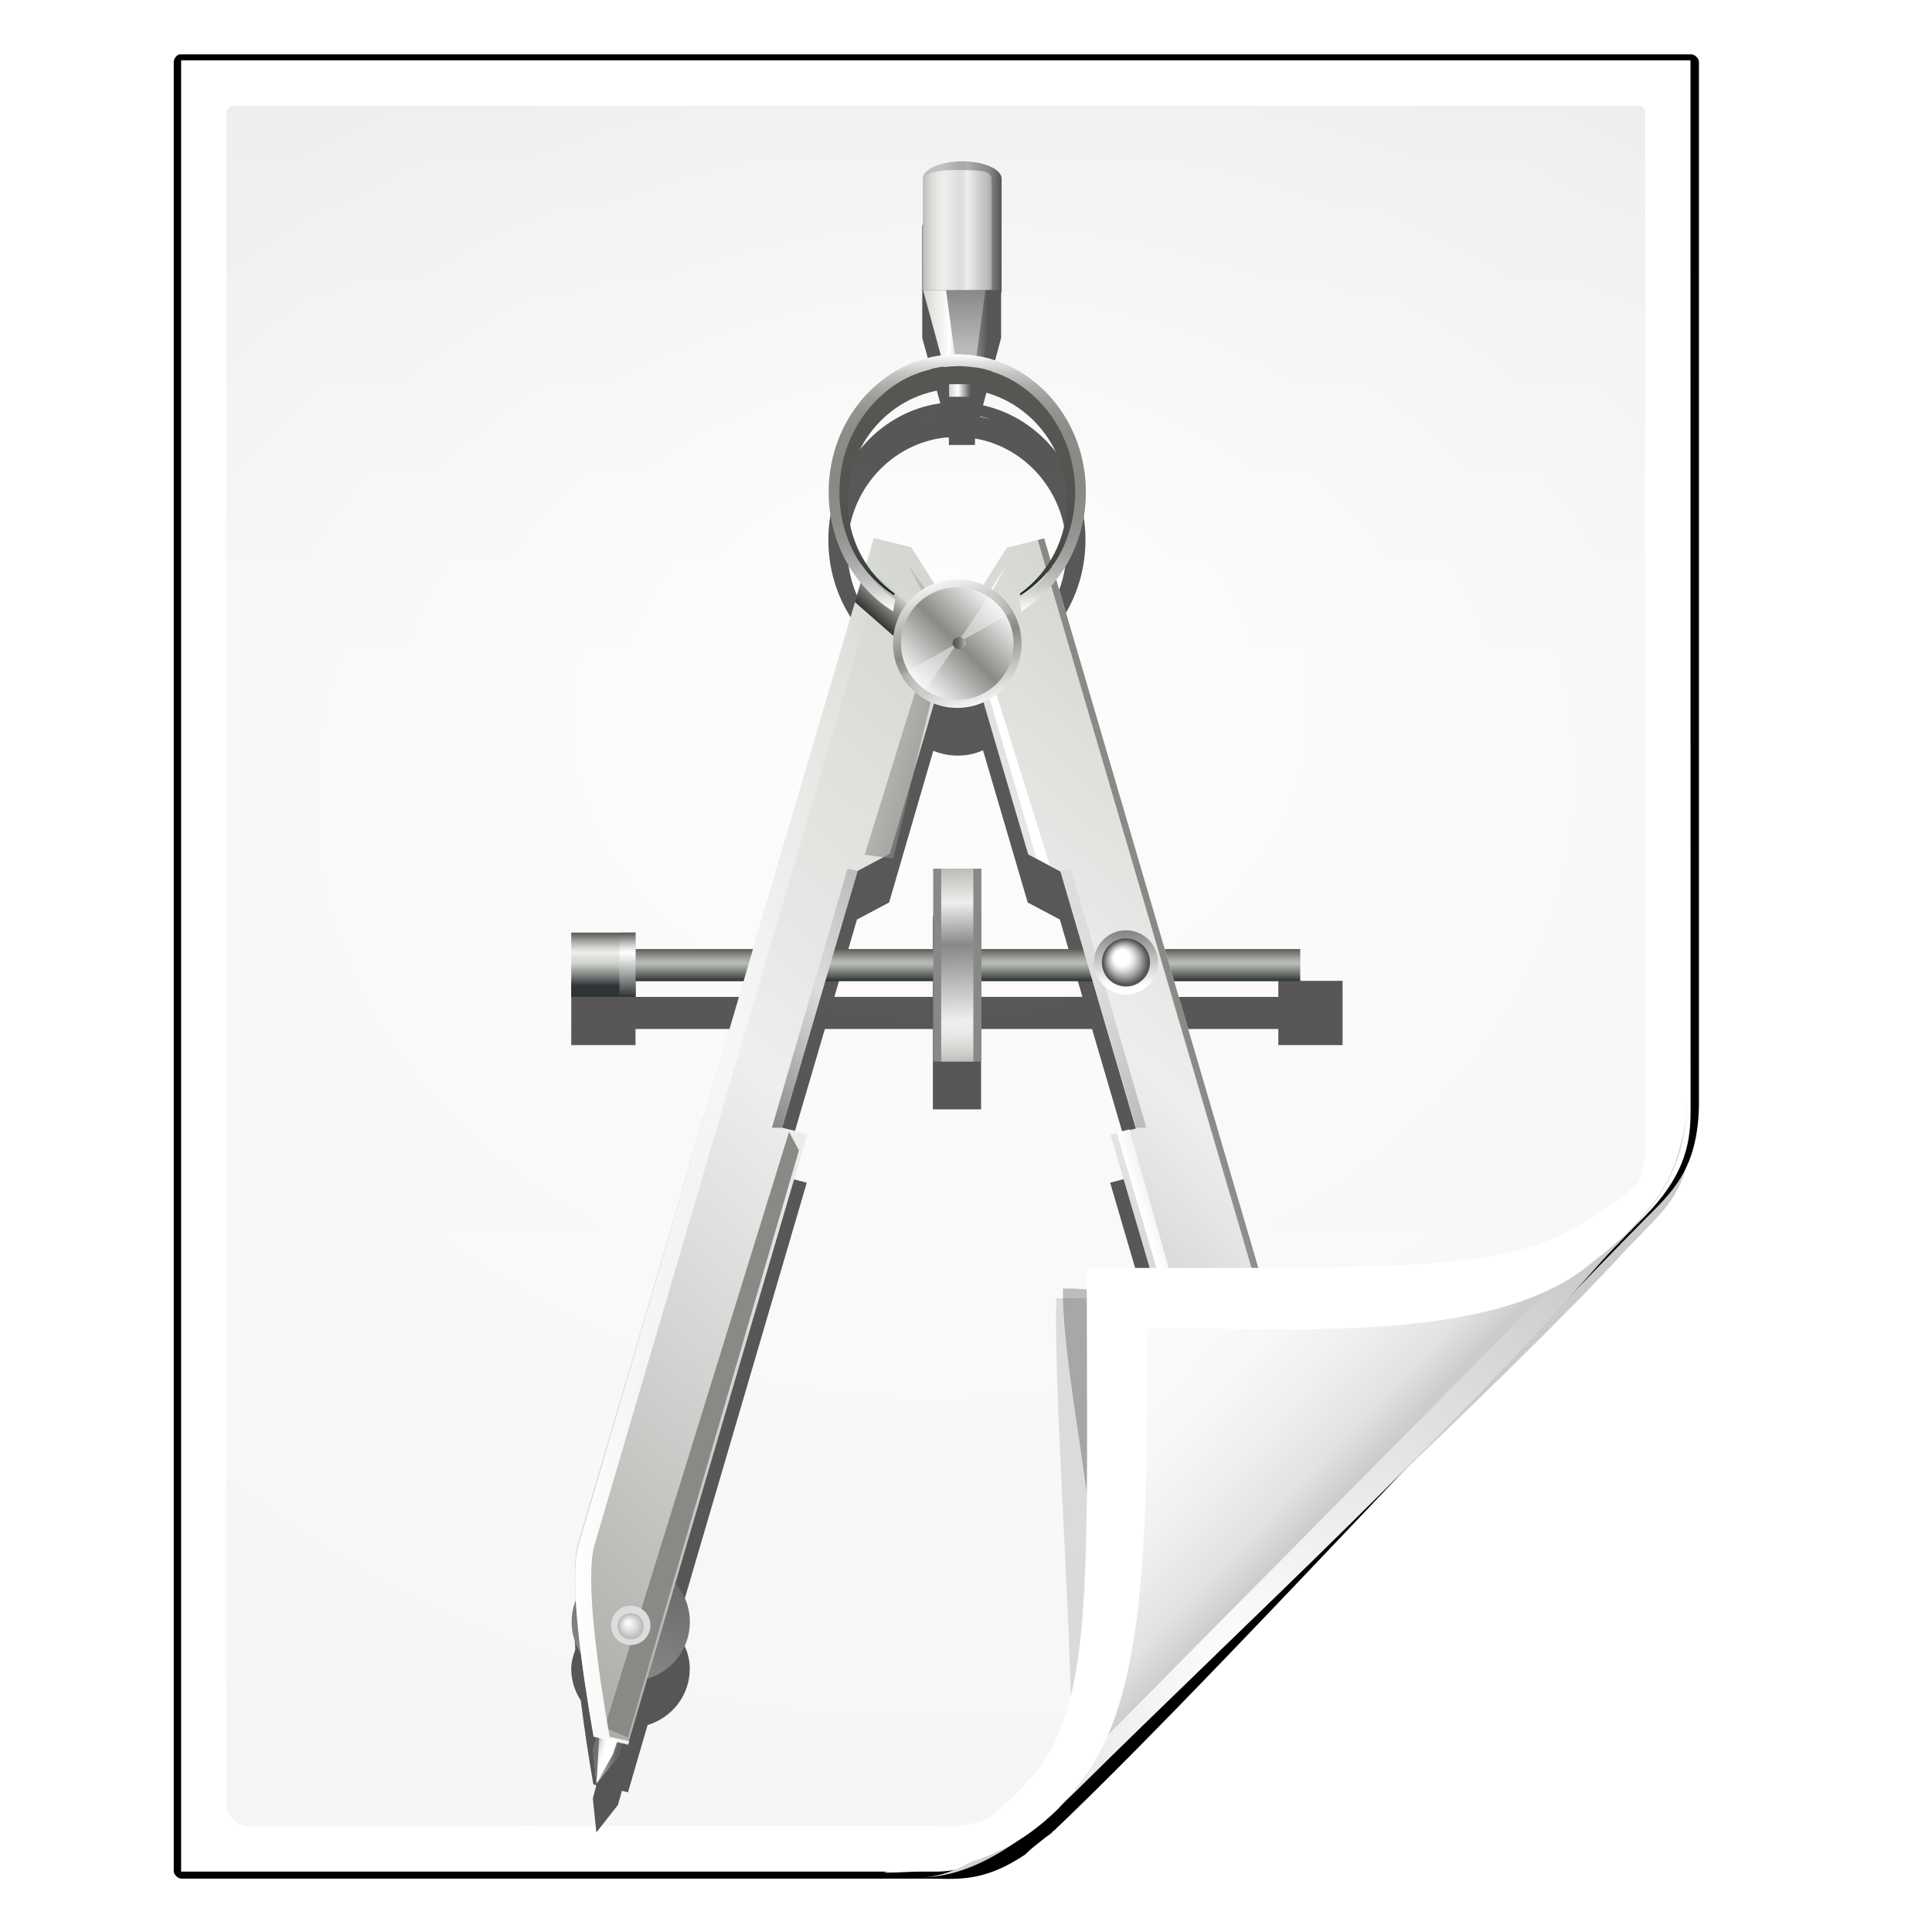 <?xml version="1.0" encoding="UTF-8" standalone="no"?>
<!-- Created with Inkscape (http://www.inkscape.org/) -->

<svg
   xmlns:dc="http://purl.org/dc/elements/1.1/"
   xmlns:cc="http://creativecommons.org/ns#"
   xmlns:rdf="http://www.w3.org/1999/02/22-rdf-syntax-ns#"
   xmlns:svg="http://www.w3.org/2000/svg"
   xmlns="http://www.w3.org/2000/svg"
   xmlns:xlink="http://www.w3.org/1999/xlink"
   xmlns:sodipodi="http://sodipodi.sourceforge.net/DTD/sodipodi-0.dtd"
   xmlns:inkscape="http://www.inkscape.org/namespaces/inkscape"
   width="128"
   height="128"
   id="svg2606"
   sodipodi:version="0.32"
   inkscape:version="0.48.0 r9654"
   version="1.0"
   sodipodi:docname="application-x-designer.svgz"
   inkscape:output_extension="org.inkscape.output.svgz.inkscape"
   inkscape:export-filename="/home/pinheiro/pics/oxygen-icons/scalable/mimetypes/small/32x32/application-x-designer.png"
   inkscape:export-xdpi="180"
   inkscape:export-ydpi="180">
  <defs
     id="defs2608">
    <linearGradient
       id="linearGradient6131">
      <stop
         id="stop6133"
         offset="0"
         style="stop-color:#fcfcfc;stop-opacity:1" />
      <stop
         style="stop-color:#f8f8f8;stop-opacity:1"
         offset="0.523"
         id="stop6135" />
      <stop
         id="stop6141"
         offset="0.775"
         style="stop-color:#f0efef;stop-opacity:1;" />
      <stop
         id="stop6139"
         offset="0.901"
         style="stop-color:#e3e1e1;stop-opacity:1;" />
      <stop
         id="stop6137"
         offset="1"
         style="stop-color:#cecbcb;stop-opacity:1" />
    </linearGradient>
    <linearGradient
       inkscape:collect="always"
       xlink:href="#linearGradient6131"
       id="linearGradient3893"
       gradientUnits="userSpaceOnUse"
       gradientTransform="matrix(1.012,0,0,1.012,-0.896,-0.987)"
       x1="86.738"
       y1="93.621"
       x2="95.46"
       y2="102.344" />
    <radialGradient
       inkscape:collect="always"
       xlink:href="#linearGradient3913-5"
       id="radialGradient3919-5"
       cx="90.75"
       cy="110.253"
       fx="90.75"
       fy="110.253"
       r="18.75"
       gradientTransform="matrix(1.307,0,0,1.307,-27.836,-33.818)"
       gradientUnits="userSpaceOnUse" />
    <linearGradient
       inkscape:collect="always"
       id="linearGradient3913-5">
      <stop
         style="stop-color:#ffffff;stop-opacity:1;"
         offset="0"
         id="stop3915-4" />
      <stop
         style="stop-color:#ffffff;stop-opacity:0;"
         offset="1"
         id="stop3917-7" />
    </linearGradient>
    <clipPath
       clipPathUnits="userSpaceOnUse"
       id="clipPath3889-6">
      <path
         sodipodi:nodetypes="cscscssc"
         inkscape:connector-curvature="0"
         id="path3891-5"
         d="m 112,82.503 c 0,4.465 -2.797,6.41 -5.28,8.094 -5.109,3.465 -14.939,3.325 -20.72,3.406 -0.081,5.781 0.166,15.505 -3.299,20.613 -1.684,2.482 -5.291,5.387 -8.201,5.387 2.318,0 4.743,-1.335 7.584,-4.085 9.142,-8.849 17.367,-16.135 25.673,-25.298 C 109.676,88.504 112,86.979 112,82.503 z"
         style="fill:url(#linearGradient3893);fill-opacity:1;stroke:none" />
    </clipPath>
    <filter
       color-interpolation-filters="sRGB"
       inkscape:collect="always"
       id="filter3909-6">
      <feGaussianBlur
         inkscape:collect="always"
         stdDeviation="0.43"
         id="feGaussianBlur3911-9" />
    </filter>
    <linearGradient
       inkscape:collect="always"
       xlink:href="#linearGradient3897-7"
       id="linearGradient3895-3"
       gradientUnits="userSpaceOnUse"
       gradientTransform="matrix(1.373,0,0,1.404,-41.379,-43.423)"
       x1="82.157"
       y1="90.382"
       x2="94.221"
       y2="102.184" />
    <linearGradient
       id="linearGradient3897-7">
      <stop
         style="stop-color:#fcfcfc;stop-opacity:1"
         offset="0"
         id="stop3899-4" />
      <stop
         id="stop3901-5"
         offset="0.523"
         style="stop-color:#f8f8f8;stop-opacity:1" />
      <stop
         style="stop-color:#f0efef;stop-opacity:1;"
         offset="0.723"
         id="stop3903-2" />
      <stop
         style="stop-color:#e3e1e1;stop-opacity:1;"
         offset="0.89"
         id="stop3905-5" />
      <stop
         style="stop-color:#cecbcb;stop-opacity:1"
         offset="1"
         id="stop3907-4" />
    </linearGradient>
    <clipPath
       clipPathUnits="userSpaceOnUse"
       id="clipPath6093-7">
      <path
         inkscape:connector-curvature="0"
         sodipodi:nodetypes="cccssccc"
         id="path6095-4"
         d="m 17,8 0.783,110 57.5,0 c 1.675,0 3.119,0.181 4.9,-1.6 C 88.981,107.602 99.94,96.548 107.199,89.224 109.64,86.761 110,84.753 110,82.5 L 110,8 z"
         style="fill:#ffffff;fill-opacity:1" />
    </clipPath>
    <radialGradient
       inkscape:collect="always"
       xlink:href="#linearGradient5982-7"
       id="radialGradient5988-0"
       cx="64"
       cy="64.004"
       fx="63.793"
       fy="47.275"
       r="47.5"
       gradientTransform="matrix(1.707,-0.085,0.07,1.394,-50.362,-20.218)"
       gradientUnits="userSpaceOnUse" />
    <linearGradient
       inkscape:collect="always"
       id="linearGradient5982-7">
      <stop
         style="stop-color:#ffffff;stop-opacity:1;"
         offset="0"
         id="stop5984-8" />
      <stop
         style="stop-color:#ffffff;stop-opacity:0;"
         offset="1"
         id="stop5986-6" />
    </linearGradient>
    <filter
       color-interpolation-filters="sRGB"
       inkscape:collect="always"
       id="filter6171-8"
       x="-0.479"
       width="1.957"
       y="-0.513"
       height="2.026">
      <feGaussianBlur
         inkscape:collect="always"
         stdDeviation="10.141"
         id="feGaussianBlur6173-8" />
    </filter>
    <linearGradient
       inkscape:collect="always"
       xlink:href="#linearGradient4518-3"
       id="linearGradient4524-4"
       x1="72"
       y1="0"
       x2="72"
       y2="116.401"
       gradientUnits="userSpaceOnUse"
       gradientTransform="matrix(1.014,0,0,1.013,-1.513,-1.307)" />
    <linearGradient
       id="linearGradient4518-3">
      <stop
         style="stop-color:#eeecec;stop-opacity:1"
         offset="0"
         id="stop4520-1" />
      <stop
         id="stop5969-4"
         offset="0.4"
         style="stop-color:#f4f4f4;stop-opacity:1" />
      <stop
         style="stop-color:#f6f5f5;stop-opacity:1"
         offset="1"
         id="stop4522-9" />
    </linearGradient>
    <filter
       inkscape:collect="always"
       id="filter4123">
      <feGaussianBlur
         inkscape:collect="always"
         stdDeviation="2.028"
         id="feGaussianBlur4125" />
    </filter>
    <filter
       inkscape:collect="always"
       id="filter4087"
       x="-0.165"
       width="1.329"
       y="-0.204"
       height="1.408">
      <feGaussianBlur
         inkscape:collect="always"
         stdDeviation="4.223"
         id="feGaussianBlur4089" />
    </filter>
    <filter
       inkscape:collect="always"
       id="filter4084">
      <feGaussianBlur
         inkscape:collect="always"
         stdDeviation="1.46"
         id="feGaussianBlur4086" />
    </filter>
    <clipPath
       clipPathUnits="userSpaceOnUse"
       id="clipPath3932">
      <path
         style="opacity:0.847;fill:url(#radialGradient3936);fill-opacity:1"
         d="m 27.288,15.785 c -0.292,0 -0.429,0.201 -0.429,0.429 l 0,92.617 c 0,0.705 0.588,1.37 1.287,1.287 l 46.751,-5.569 c 0.045,-0.005 2.808,-0.007 3.4,4e-5 5.611,-3.863 19.418,-18.832 27.092,-26.554 1.267,-1.421 0.393,-0.317 1.247,-1.379 l 6e-5,-60.401 c 0,-0.277 -0.14,-0.429 -0.429,-0.429 z"
         id="path3934"
         inkscape:connector-curvature="0"
         sodipodi:nodetypes="ccssscccccc" />
    </clipPath>
    <filter
       color-interpolation-filters="sRGB"
       id="filter11871"
       inkscape:collect="always">
      <feGaussianBlur
         id="feGaussianBlur11873"
         stdDeviation="1.49"
         inkscape:collect="always" />
    </filter>
    <linearGradient
       inkscape:collect="always"
       xlink:href="#XMLID_46_-5"
       id="linearGradient5638"
       gradientUnits="userSpaceOnUse"
       gradientTransform="matrix(0.966,0.259,-0.259,0.966,36.096,0.408)"
       x1="3.982"
       y1="140.914"
       x2="1.981"
       y2="140.914" />
    <linearGradient
       gradientTransform="matrix(0.966,0.259,-0.259,0.966,36.096,0.408)"
       y2="140.914"
       x2="1.981"
       y1="140.914"
       x1="3.982"
       gradientUnits="userSpaceOnUse"
       id="XMLID_46_-5">
      <stop
         id="stop7163"
         style="stop-color:#FFFFFF"
         offset="0.5" />
      <stop
         id="stop7165"
         style="stop-color:#FBFBFB"
         offset="0.595" />
      <stop
         id="stop7167"
         style="stop-color:#F0F0F0"
         offset="0.685" />
      <stop
         id="stop7169"
         style="stop-color:#DDDEDD"
         offset="0.773" />
      <stop
         id="stop16-5"
         style="stop-color:#C3C4C2"
         offset="0.86" />
      <stop
         id="stop18-4"
         style="stop-color:#A2A39F"
         offset="0.945" />
      <stop
         id="stop20-7"
         style="stop-color:#888A85"
         offset="1" />
    </linearGradient>
    <linearGradient
       inkscape:collect="always"
       xlink:href="#XMLID_47_-6"
       id="linearGradient5640"
       gradientUnits="userSpaceOnUse"
       gradientTransform="matrix(0.966,0.259,-0.259,0.966,36.096,0.408)"
       x1="2.981"
       y1="140.914"
       x2="3.982"
       y2="140.914" />
    <linearGradient
       gradientTransform="matrix(0.966,0.259,-0.259,0.966,36.096,0.408)"
       y2="140.914"
       x2="3.982"
       y1="140.914"
       x1="2.981"
       gradientUnits="userSpaceOnUse"
       id="XMLID_47_-6">
      <stop
         id="stop7175"
         style="stop-color:#BBBBBB"
         offset="0" />
      <stop
         id="stop27"
         style="stop-color:#B1B1B1"
         offset="0.086" />
      <stop
         id="stop29"
         style="stop-color:#6F6F6F"
         offset="0.708" />
      <stop
         id="stop31"
         style="stop-color:#555555"
         offset="1" />
    </linearGradient>
    <linearGradient
       inkscape:collect="always"
       xlink:href="#XMLID_48_-5"
       id="linearGradient5642"
       gradientUnits="userSpaceOnUse"
       gradientTransform="matrix(0.966,0.259,-0.259,0.966,36.096,0.408)"
       x1="2.514"
       y1="140.906"
       x2="2.108"
       y2="141.021" />
    <linearGradient
       gradientTransform="matrix(0.966,0.259,-0.259,0.966,36.096,0.408)"
       y2="141.021"
       x2="2.108"
       y1="140.906"
       x1="2.514"
       gradientUnits="userSpaceOnUse"
       id="XMLID_48_-5">
      <stop
         id="stop40"
         style="stop-color:#6F6F6F"
         offset="0.908" />
      <stop
         id="stop42"
         style="stop-color:#555555"
         offset="1" />
    </linearGradient>
    <linearGradient
       inkscape:collect="always"
       xlink:href="#XMLID_49_-6"
       id="linearGradient5632"
       gradientUnits="userSpaceOnUse"
       gradientTransform="matrix(-0.966,0.259,0.259,0.966,-30.406,0.408)"
       x1="-47.207"
       y1="154.631"
       x2="-49.208"
       y2="154.631" />
    <linearGradient
       gradientTransform="matrix(-0.966,0.259,0.259,0.966,-30.406,0.408)"
       y2="154.631"
       x2="-49.208"
       y1="154.631"
       x1="-47.207"
       gradientUnits="userSpaceOnUse"
       id="XMLID_49_-6">
      <stop
         id="stop7184"
         style="stop-color:#FFFFFF"
         offset="0.5" />
      <stop
         id="stop7186"
         style="stop-color:#FBFBFB"
         offset="0.595" />
      <stop
         id="stop7188"
         style="stop-color:#F0F0F0"
         offset="0.685" />
      <stop
         id="stop7190"
         style="stop-color:#DDDEDD"
         offset="0.773" />
      <stop
         id="stop7192"
         style="stop-color:#C3C4C2"
         offset="0.86" />
      <stop
         id="stop59"
         style="stop-color:#A2A39F"
         offset="0.945" />
      <stop
         id="stop61"
         style="stop-color:#888A85"
         offset="1" />
    </linearGradient>
    <linearGradient
       inkscape:collect="always"
       xlink:href="#XMLID_50_-9"
       id="linearGradient5634"
       gradientUnits="userSpaceOnUse"
       gradientTransform="matrix(-0.966,0.259,0.259,0.966,-30.406,0.408)"
       x1="-48.207"
       y1="154.637"
       x2="-47.207"
       y2="154.637" />
    <linearGradient
       gradientTransform="matrix(-0.966,0.259,0.259,0.966,-30.406,0.408)"
       y2="154.637"
       x2="-47.207"
       y1="154.637"
       x1="-48.207"
       gradientUnits="userSpaceOnUse"
       id="XMLID_50_-9">
      <stop
         id="stop7197"
         style="stop-color:#BBBBBB"
         offset="0" />
      <stop
         id="stop68"
         style="stop-color:#B1B1B1"
         offset="0.086" />
      <stop
         id="stop70"
         style="stop-color:#6F6F6F"
         offset="0.708" />
      <stop
         id="stop72"
         style="stop-color:#555555"
         offset="1" />
    </linearGradient>
    <linearGradient
       inkscape:collect="always"
       xlink:href="#XMLID_51_-3"
       id="linearGradient5636"
       gradientUnits="userSpaceOnUse"
       gradientTransform="matrix(-0.966,0.259,0.259,0.966,-30.406,0.408)"
       x1="-48.68"
       y1="154.63"
       x2="-49.086"
       y2="154.745" />
    <linearGradient
       gradientTransform="matrix(-0.966,0.259,0.259,0.966,-30.406,0.408)"
       y2="154.745"
       x2="-49.086"
       y1="154.63"
       x1="-48.68"
       gradientUnits="userSpaceOnUse"
       id="XMLID_51_-3">
      <stop
         id="stop7203"
         style="stop-color:#FFFFFF"
         offset="0.5" />
      <stop
         id="stop7205"
         style="stop-color:#B2B2B2"
         offset="0.71" />
      <stop
         id="stop7207"
         style="stop-color:#6F6F6F"
         offset="0.908" />
      <stop
         id="stop7209"
         style="stop-color:#555555"
         offset="1" />
    </linearGradient>
    <linearGradient
       inkscape:collect="always"
       xlink:href="#XMLID_52_-7"
       id="linearGradient5630"
       gradientUnits="userSpaceOnUse"
       x1="26.753"
       y1="18.625"
       x2="32.754"
       y2="18.625" />
    <linearGradient
       y2="18.625"
       x2="32.754"
       y1="18.625"
       x1="26.753"
       gradientUnits="userSpaceOnUse"
       id="XMLID_52_-7">
      <stop
         id="stop7212"
         style="stop-color:#D3D7CF"
         offset="0" />
      <stop
         id="stop7214"
         style="stop-color:#D6DAD2"
         offset="0.02" />
      <stop
         id="stop7216"
         style="stop-color:#FFFFFF"
         offset="0.337" />
      <stop
         id="stop7218"
         style="stop-color:#F2F2F2"
         offset="0.372" />
      <stop
         id="stop96"
         style="stop-color:#828380"
         offset="0.684" />
      <stop
         id="stop98"
         style="stop-color:#555753"
         offset="0.822" />
    </linearGradient>
    <linearGradient
       inkscape:collect="always"
       xlink:href="#linearGradient4043"
       id="linearGradient5628"
       gradientUnits="userSpaceOnUse"
       x1="4.5"
       y1="130.796"
       x2="7.073"
       y2="123.405" />
    <linearGradient
       id="linearGradient4043">
      <stop
         id="stop4045"
         offset="0"
         style="stop-color:#888888;stop-opacity:1;" />
      <stop
         id="stop4047"
         offset="1"
         style="stop-color:#6c6c6c;stop-opacity:1;" />
    </linearGradient>
    <linearGradient
       inkscape:collect="always"
       xlink:href="#XMLID_55_-4"
       id="linearGradient5521"
       gradientUnits="userSpaceOnUse"
       gradientTransform="matrix(0.564,0,0,0.69,60.941,16.895)"
       x1="29.5"
       y1="72.625"
       x2="29.5"
       y2="70.625" />
    <linearGradient
       y2="70.625"
       x2="29.5"
       y1="72.625"
       x1="29.5"
       gradientUnits="userSpaceOnUse"
       id="XMLID_55_-4">
      <stop
         id="stop151"
         style="stop-color:#2E3436"
         offset="0" />
      <stop
         id="stop153"
         style="stop-color:#5E6362"
         offset="0.168" />
      <stop
         id="stop155-5"
         style="stop-color:#A0A49E"
         offset="0.42" />
      <stop
         id="stop157-2"
         style="stop-color:#BABDB6"
         offset="0.538" />
      <stop
         id="stop159-5"
         style="stop-color:#B0B2AC"
         offset="0.618" />
      <stop
         id="stop7232"
         style="stop-color:#949690"
         offset="0.757" />
      <stop
         id="stop7234"
         style="stop-color:#676964"
         offset="0.936" />
      <stop
         id="stop7236"
         style="stop-color:#555753"
         offset="1" />
    </linearGradient>
    <linearGradient
       inkscape:collect="always"
       xlink:href="#XMLID_56_-4"
       id="linearGradient5432"
       gradientUnits="userSpaceOnUse"
       gradientTransform="translate(38.5,-9.625)"
       x1="3.5"
       y1="73.625"
       x2="3.5"
       y2="69.625" />
    <linearGradient
       y2="69.625"
       x2="3.5"
       y1="73.625"
       x1="3.5"
       gradientUnits="userSpaceOnUse"
       id="XMLID_56_-4">
      <stop
         id="stop170-7"
         style="stop-color:#2E3436"
         offset="0.172" />
      <stop
         id="stop172-4"
         style="stop-color:#767B79"
         offset="0.32" />
      <stop
         id="stop7241"
         style="stop-color:#B9BDB7"
         offset="0.469" />
      <stop
         id="stop7243"
         style="stop-color:#D3D7CF"
         offset="0.538" />
      <stop
         id="stop7245"
         style="stop-color:#DDDFD9"
         offset="0.606" />
      <stop
         id="stop7247"
         style="stop-color:#EEEEEC"
         offset="0.686" />
      <stop
         id="stop182"
         style="stop-color:#E3E4E1"
         offset="0.726" />
      <stop
         id="stop184"
         style="stop-color:#C7C8C5"
         offset="0.795" />
      <stop
         id="stop186"
         style="stop-color:#999B97"
         offset="0.885" />
      <stop
         id="stop188"
         style="stop-color:#5B5D59"
         offset="0.991" />
      <stop
         id="stop190"
         style="stop-color:#555753"
         offset="1" />
    </linearGradient>
    <linearGradient
       inkscape:collect="always"
       xlink:href="#XMLID_57_-4"
       id="linearGradient5434"
       gradientUnits="userSpaceOnUse"
       gradientTransform="translate(38.5,-9.625)"
       x1="5"
       y1="73.625"
       x2="5"
       y2="69.625" />
    <linearGradient
       y2="69.625"
       x2="5"
       y1="73.625"
       x1="5"
       gradientUnits="userSpaceOnUse"
       id="XMLID_57_-4">
      <stop
         id="stop195"
         style="stop-color:#2E3436"
         offset="0" />
      <stop
         id="stop197"
         style="stop-color:#383D3F"
         offset="0.028" />
      <stop
         id="stop199"
         style="stop-color:#A2A5A5"
         offset="0.355" />
      <stop
         id="stop201"
         style="stop-color:#E5E6E6"
         offset="0.581" />
      <stop
         id="stop203"
         style="stop-color:#FFFFFF"
         offset="0.686" />
      <stop
         id="stop205"
         style="stop-color:#F5F5F4"
         offset="0.723" />
      <stop
         id="stop207"
         style="stop-color:#D9D9D8"
         offset="0.786" />
      <stop
         id="stop7262"
         style="stop-color:#ABACAA"
         offset="0.868" />
      <stop
         id="stop7264"
         style="stop-color:#6D6F6C"
         offset="0.965" />
      <stop
         id="stop7266"
         style="stop-color:#555753"
         offset="1" />
    </linearGradient>
    <linearGradient
       inkscape:collect="always"
       xlink:href="#XMLID_60_-3"
       id="linearGradient5514"
       gradientUnits="userSpaceOnUse"
       gradientTransform="matrix(1.381,0,0,0.578,36.775,24.939)"
       x1="30.126"
       y1="78.78"
       x2="28.874"
       y2="64.47" />
    <linearGradient
       y2="64.47"
       x2="28.874"
       y1="78.78"
       x1="30.126"
       gradientUnits="userSpaceOnUse"
       id="XMLID_60_-3">
      <stop
         id="stop268"
         style="stop-color:#BABDB6"
         offset="0" />
      <stop
         id="stop270"
         style="stop-color:#CACDC8"
         offset="0.039" />
      <stop
         id="stop272"
         style="stop-color:#DEDFDD"
         offset="0.099" />
      <stop
         id="stop274-0"
         style="stop-color:#EAEAEA"
         offset="0.158" />
      <stop
         id="stop276-7"
         style="stop-color:#EEEEEE"
         offset="0.213" />
      <stop
         id="stop278-8"
         style="stop-color:#888888"
         offset="0.604" />
      <stop
         id="stop280-6"
         style="stop-color:#EEEEEE"
         offset="0.822" />
      <stop
         id="stop282"
         style="stop-color:#BABDB6"
         offset="1" />
    </linearGradient>
    <linearGradient
       inkscape:collect="always"
       xlink:href="#XMLID_61_-8"
       id="linearGradient5622"
       gradientUnits="userSpaceOnUse"
       x1="-17.173"
       y1="116.675"
       x2="44.543"
       y2="54.959" />
    <linearGradient
       y2="54.959"
       x2="44.543"
       y1="116.675"
       x1="-17.173"
       gradientUnits="userSpaceOnUse"
       id="XMLID_61_-8">
      <stop
         id="stop289-8"
         style="stop-color:#ABADA7"
         offset="0" />
      <stop
         id="stop291-4"
         style="stop-color:#D5D6D4"
         offset="0.328" />
      <stop
         id="stop293"
         style="stop-color:#EEEEEE"
         offset="0.55" />
      <stop
         id="stop295"
         style="stop-color:#D3D7CF"
         offset="1" />
    </linearGradient>
    <linearGradient
       inkscape:collect="always"
       xlink:href="#XMLID_62_-3"
       id="linearGradient5504"
       gradientUnits="userSpaceOnUse"
       gradientTransform="matrix(0.564,0,0,0.514,60.941,29.751)"
       x1="24.82"
       y1="106.312"
       x2="65.812"
       y2="65.32" />
    <linearGradient
       gradientTransform="matrix(0.917,0,0,0.917,121.054,36)"
       y2="65.32"
       x2="65.812"
       y1="106.312"
       x1="24.82"
       gradientUnits="userSpaceOnUse"
       id="XMLID_62_-3">
      <stop
         id="stop300-1"
         style="stop-color:#ABADA7"
         offset="0" />
      <stop
         id="stop302-4"
         style="stop-color:#D5D6D4"
         offset="0.328" />
      <stop
         id="stop304"
         style="stop-color:#EEEEEE"
         offset="0.55" />
      <stop
         id="stop306"
         style="stop-color:#D3D7CF"
         offset="1" />
    </linearGradient>
    <linearGradient
       inkscape:collect="always"
       xlink:href="#XMLID_63_"
       id="linearGradient5620"
       gradientUnits="userSpaceOnUse"
       x1="30"
       y1="14.625"
       x2="30"
       y2="22.625" />
    <linearGradient
       y2="22.625"
       x2="30"
       y1="14.625"
       x1="30"
       gradientUnits="userSpaceOnUse"
       id="XMLID_63_">
      <stop
         id="stop311-9"
         style="stop-color:#888888"
         offset="0" />
      <stop
         id="stop313-2"
         style="stop-color:#8E8E8E"
         offset="0.068" />
      <stop
         id="stop315"
         style="stop-color:#BBBBBB"
         offset="0.609" />
    </linearGradient>
    <filter
       color-interpolation-filters="sRGB"
       id="filter4024"
       height="1.132"
       y="-0.066"
       width="1.352"
       x="-0.176"
       inkscape:collect="always">
      <feGaussianBlur
         id="feGaussianBlur4026"
         stdDeviation="0.22"
         inkscape:collect="always" />
    </filter>
    <filter
       color-interpolation-filters="sRGB"
       id="filter4912"
       height="1.061"
       y="-0.03"
       width="1.207"
       x="-0.103"
       inkscape:collect="always">
      <feGaussianBlur
         id="feGaussianBlur4914"
         stdDeviation="0.638"
         inkscape:collect="always" />
    </filter>
    <linearGradient
       inkscape:collect="always"
       xlink:href="#XMLID_66_"
       id="linearGradient5618"
       gradientUnits="userSpaceOnUse"
       gradientTransform="matrix(0.966,0.259,-0.259,0.966,25.389,-8.243)"
       x1="8.879"
       y1="55.982"
       x2="17.714"
       y2="55.982" />
    <linearGradient
       gradientTransform="matrix(0.966,0.259,-0.259,0.966,25.389,-8.243)"
       y2="55.982"
       x2="17.714"
       y1="55.982"
       x1="8.879"
       gradientUnits="userSpaceOnUse"
       id="XMLID_66_">
      <stop
         id="stop348"
         style="stop-color:#EEEEEC"
         offset="0" />
      <stop
         id="stop350"
         style="stop-color:#E3E4E1"
         offset="0.094" />
      <stop
         id="stop352"
         style="stop-color:#A2A39F"
         offset="0.71" />
      <stop
         id="stop354"
         style="stop-color:#888A85"
         offset="1" />
    </linearGradient>
    <filter
       color-interpolation-filters="sRGB"
       id="filter4904"
       height="1.058"
       y="-0.029"
       width="1.236"
       x="-0.118"
       inkscape:collect="always">
      <feGaussianBlur
         id="feGaussianBlur4906"
         stdDeviation="0.304"
         inkscape:collect="always" />
    </filter>
    <linearGradient
       inkscape:collect="always"
       xlink:href="#XMLID_67_"
       id="linearGradient5616"
       gradientUnits="userSpaceOnUse"
       x1="48.867"
       y1="110.501"
       x2="59.01"
       y2="107.542" />
    <linearGradient
       y2="107.542"
       x2="59.01"
       y1="110.501"
       x1="48.867"
       gradientUnits="userSpaceOnUse"
       id="XMLID_67_">
      <stop
         id="stop359"
         style="stop-color:#FFFFFF"
         offset="0" />
      <stop
         id="stop361"
         style="stop-color:#E2E3E1"
         offset="0.222" />
      <stop
         id="stop363"
         style="stop-color:#A1A39F"
         offset="0.751" />
      <stop
         id="stop365"
         style="stop-color:#888A85"
         offset="1" />
    </linearGradient>
    <filter
       color-interpolation-filters="sRGB"
       id="filter3878"
       inkscape:collect="always">
      <feGaussianBlur
         id="feGaussianBlur3880"
         stdDeviation="0.335"
         inkscape:collect="always" />
    </filter>
    <linearGradient
       inkscape:collect="always"
       xlink:href="#XMLID_68_"
       id="linearGradient5497"
       gradientUnits="userSpaceOnUse"
       gradientTransform="matrix(0.564,0,0,0.514,60.941,29.751)"
       x1="40.773"
       y1="85.73"
       x2="48.773"
       y2="83.396" />
    <linearGradient
       gradientTransform="matrix(0.917,0,0,0.917,121.054,36)"
       y2="83.396"
       x2="48.773"
       y1="85.73"
       x1="40.773"
       gradientUnits="userSpaceOnUse"
       id="XMLID_68_">
      <stop
         id="stop370"
         style="stop-color:#EEEEEC"
         offset="0" />
      <stop
         id="stop372"
         style="stop-color:#E3E4E1"
         offset="0.094" />
      <stop
         id="stop374"
         style="stop-color:#A2A39F"
         offset="0.71" />
      <stop
         id="stop376"
         style="stop-color:#888A85"
         offset="1" />
    </linearGradient>
    <filter
       color-interpolation-filters="sRGB"
       id="filter3864"
       inkscape:collect="always">
      <feGaussianBlur
         id="feGaussianBlur3866"
         stdDeviation="0.156"
         inkscape:collect="always" />
    </filter>
    <linearGradient
       inkscape:collect="always"
       xlink:href="#XMLID_73_"
       id="linearGradient5493"
       gradientUnits="userSpaceOnUse"
       gradientTransform="matrix(0.564,0,0,0.378,60.941,31.822)"
       x1="26.753"
       y1="7.312"
       x2="32.754"
       y2="7.312" />
    <linearGradient
       gradientTransform="matrix(0.917,0,0,0.917,121.054,36)"
       y2="7.312"
       x2="32.754"
       y1="7.312"
       x1="26.753"
       gradientUnits="userSpaceOnUse"
       id="XMLID_73_">
      <stop
         id="stop455"
         style="stop-color:#BBBBBB"
         offset="0" />
      <stop
         id="stop457"
         style="stop-color:#C5C5C5"
         offset="0.03" />
      <stop
         id="stop459"
         style="stop-color:#DCDCDA"
         offset="0.113" />
      <stop
         id="stop461"
         style="stop-color:#E9E9E8"
         offset="0.191" />
      <stop
         id="stop463"
         style="stop-color:#EEEEEC"
         offset="0.26" />
      <stop
         id="stop465"
         style="stop-color:#ECECEA"
         offset="0.284" />
      <stop
         id="stop467"
         style="stop-color:#DDDDDD"
         offset="0.462" />
      <stop
         id="stop469"
         style="stop-color:#E1E1E0"
         offset="0.511" />
      <stop
         id="stop471"
         style="stop-color:#ECECEA"
         offset="0.557" />
      <stop
         id="stop473"
         style="stop-color:#EEEEEC"
         offset="0.562" />
      <stop
         id="stop475"
         style="stop-color:#CACAC9"
         offset="0.73" />
      <stop
         id="stop477"
         style="stop-color:#BBBBBB"
         offset="0.822" />
      <stop
         id="stop479"
         style="stop-color:#A5A5A4"
         offset="0.869" />
      <stop
         id="stop481"
         style="stop-color:#6B6D6A"
         offset="0.965" />
      <stop
         id="stop483"
         style="stop-color:#555753"
         offset="1" />
    </linearGradient>
    <linearGradient
       inkscape:collect="always"
       xlink:href="#XMLID_74_"
       id="linearGradient5490"
       gradientUnits="userSpaceOnUse"
       gradientTransform="matrix(0.564,0,0,0.378,60.941,31.822)"
       x1="26.808"
       y1="7.312"
       x2="32.754"
       y2="7.312" />
    <linearGradient
       gradientTransform="matrix(0.917,0,0,0.917,121.054,36)"
       y2="7.312"
       x2="32.754"
       y1="7.312"
       x1="26.808"
       gradientUnits="userSpaceOnUse"
       id="XMLID_74_">
      <stop
         id="stop488"
         style="stop-color:#BBBBBB"
         offset="0" />
      <stop
         id="stop490"
         style="stop-color:#9C9D9B"
         offset="0.182" />
      <stop
         id="stop492"
         style="stop-color:#7D7E7C"
         offset="0.403" />
      <stop
         id="stop494"
         style="stop-color:#676965"
         offset="0.617" />
      <stop
         id="stop496"
         style="stop-color:#5A5B58"
         offset="0.82" />
      <stop
         id="stop498"
         style="stop-color:#555753"
         offset="1" />
    </linearGradient>
    <linearGradient
       inkscape:collect="always"
       xlink:href="#linearGradient10401"
       id="linearGradient5487"
       gradientUnits="userSpaceOnUse"
       gradientTransform="matrix(0.615,0,0,0.561,-13.451,9.561)"
       x1="121.297"
       y1="114.75"
       x2="143.226"
       y2="114.75" />
    <linearGradient
       id="linearGradient10401"
       inkscape:collect="always">
      <stop
         id="stop10403"
         offset="0"
         style="stop-color:#ffffff;stop-opacity:1;" />
      <stop
         id="stop10405"
         offset="1"
         style="stop-color:#ffffff;stop-opacity:0;" />
    </linearGradient>
    <linearGradient
       inkscape:collect="always"
       xlink:href="#XMLID_75_"
       id="linearGradient5484"
       gradientUnits="userSpaceOnUse"
       gradientTransform="matrix(0.564,0,0,0.514,60.941,29.751)"
       x1="23.167"
       y1="42.583"
       x2="25.32"
       y2="40.43" />
    <linearGradient
       gradientTransform="matrix(0.917,0,0,0.917,121.054,36)"
       y2="40.43"
       x2="25.32"
       y1="42.583"
       x1="23.167"
       gradientUnits="userSpaceOnUse"
       id="XMLID_75_">
      <stop
         id="stop503"
         style="stop-color:#000000"
         offset="0" />
      <stop
         id="stop513"
         style="stop-color:#000000;stop-opacity:0;"
         offset="1" />
    </linearGradient>
    <linearGradient
       inkscape:collect="always"
       xlink:href="#XMLID_76_"
       id="linearGradient5481"
       gradientUnits="userSpaceOnUse"
       gradientTransform="matrix(0.471,0,0,0.483,63.497,30.164)"
       x1="29.753"
       y1="21.625"
       x2="29.753"
       y2="41.976" />
    <linearGradient
       gradientTransform="matrix(0.917,0,0,0.917,121.054,36)"
       y2="41.976"
       x2="29.753"
       y1="21.625"
       x1="29.753"
       gradientUnits="userSpaceOnUse"
       id="XMLID_76_">
      <stop
         id="stop518"
         style="stop-color:#555753"
         offset="0.136" />
      <stop
         id="stop520"
         style="stop-color:#535551"
         offset="0.56" />
      <stop
         id="stop522"
         style="stop-color:#4C4F4C"
         offset="0.747" />
      <stop
         id="stop524"
         style="stop-color:#3F4343"
         offset="0.887" />
      <stop
         id="stop526"
         style="stop-color:#1c2021;stop-opacity:1;"
         offset="1" />
    </linearGradient>
    <linearGradient
       inkscape:collect="always"
       xlink:href="#XMLID_77_"
       id="linearGradient5478"
       gradientUnits="userSpaceOnUse"
       gradientTransform="matrix(0.46,0,0,0.493,63.809,29.936)"
       x1="29.754"
       y1="43.025"
       x2="29.754"
       y2="20.625" />
    <linearGradient
       gradientTransform="matrix(0.917,0,0,0.917,121.054,36)"
       y2="20.625"
       x2="29.754"
       y1="43.025"
       x1="29.754"
       gradientUnits="userSpaceOnUse"
       id="XMLID_77_">
      <stop
         id="stop531"
         style="stop-color:#FFFFFF"
         offset="0" />
      <stop
         id="stop533"
         style="stop-color:#F5F5F4"
         offset="0.017" />
      <stop
         id="stop535"
         style="stop-color:#D3D4D2"
         offset="0.077" />
      <stop
         id="stop537"
         style="stop-color:#B8B9B6"
         offset="0.142" />
      <stop
         id="stop539"
         style="stop-color:#A3A4A0"
         offset="0.212" />
      <stop
         id="stop541"
         style="stop-color:#949591"
         offset="0.288" />
      <stop
         id="stop543"
         style="stop-color:#8B8D88"
         offset="0.376" />
      <stop
         id="stop545"
         style="stop-color:#888A85"
         offset="0.503" />
      <stop
         id="stop547"
         style="stop-color:#8A8C87"
         offset="0.688" />
      <stop
         id="stop549"
         style="stop-color:#91938E"
         offset="0.77" />
      <stop
         id="stop551"
         style="stop-color:#9D9F9B"
         offset="0.831" />
      <stop
         id="stop553"
         style="stop-color:#AFB0AD"
         offset="0.882" />
      <stop
         id="stop555"
         style="stop-color:#C6C7C4"
         offset="0.927" />
      <stop
         id="stop557"
         style="stop-color:#E1E2E0"
         offset="0.966" />
      <stop
         id="stop559"
         style="stop-color:#FFFFFF"
         offset="1" />
    </linearGradient>
    <linearGradient
       inkscape:collect="always"
       xlink:href="#XMLID_78_"
       id="linearGradient5475"
       gradientUnits="userSpaceOnUse"
       gradientTransform="matrix(-0.435,-0.251,0.251,-0.435,79.373,78.903)"
       x1="33.743"
       y1="47.867"
       x2="25.258"
       y2="39.382" />
    <linearGradient
       gradientTransform="matrix(-4.0094749e-8,0.917,-0.917,-4.0094749e-8,188.129,48.956)"
       y2="39.382"
       x2="25.258"
       y1="47.867"
       x1="33.743"
       gradientUnits="userSpaceOnUse"
       id="XMLID_78_">
      <stop
         id="stop564"
         style="stop-color:#FFFFFF"
         offset="0" />
      <stop
         id="stop566"
         style="stop-color:#888A85"
         offset="0.503" />
      <stop
         id="stop568"
         style="stop-color:#FFFFFF"
         offset="1" />
    </linearGradient>
    <linearGradient
       inkscape:collect="always"
       xlink:href="#XMLID_78_"
       id="linearGradient5472"
       gradientUnits="userSpaceOnUse"
       gradientTransform="matrix(-1.9203656e-8,0.439,-0.439,-1.920025e-8,96.666,39.571)"
       x1="33.743"
       y1="47.867"
       x2="25.258"
       y2="39.382" />
    <linearGradient
       gradientTransform="matrix(-4.0094749e-8,0.917,-0.917,-4.0094749e-8,188.129,48.956)"
       y2="39.382"
       x2="25.258"
       y1="47.867"
       x1="33.743"
       gradientUnits="userSpaceOnUse"
       id="linearGradient3955">
      <stop
         id="stop3957"
         style="stop-color:#FFFFFF"
         offset="0" />
      <stop
         id="stop3959"
         style="stop-color:#888A85"
         offset="0.503" />
      <stop
         id="stop3961"
         style="stop-color:#FFFFFF"
         offset="1" />
    </linearGradient>
    <radialGradient
       inkscape:collect="always"
       xlink:href="#XMLID_79_"
       id="radialGradient5469"
       gradientUnits="userSpaceOnUse"
       gradientTransform="matrix(-0.705,-0.643,0.578,-0.527,59.515,83.426)"
       cx="28.999"
       cy="43.626"
       fx="28.999"
       fy="43.626"
       r="5.333" />
    <radialGradient
       fy="43.626"
       fx="28.999"
       gradientUnits="userSpaceOnUse"
       gradientTransform="matrix(-0.863,-0.863,0.708,-0.708,24.008,99.88)"
       r="5.333"
       cy="43.626"
       cx="28.999"
       id="XMLID_79_">
      <stop
         id="stop573"
         style="stop-color:#FFFFFF"
         offset="0" />
      <stop
         offset="0.744"
         style="stop-color:#ffffff;stop-opacity:0.608;"
         id="stop3862" />
      <stop
         id="stop585"
         style="stop-color:#ffffff;stop-opacity:0;"
         offset="1" />
    </radialGradient>
    <filter
       color-interpolation-filters="sRGB"
       id="filter10857"
       inkscape:collect="always">
      <feGaussianBlur
         id="feGaussianBlur10859"
         stdDeviation="0.133"
         inkscape:collect="always" />
    </filter>
    <linearGradient
       inkscape:collect="always"
       xlink:href="#XMLID_80_"
       id="linearGradient5614"
       gradientUnits="userSpaceOnUse"
       x1="30"
       y1="43.625"
       x2="29"
       y2="43.625" />
    <linearGradient
       y2="43.625"
       x2="29"
       y1="43.625"
       x1="30"
       gradientUnits="userSpaceOnUse"
       id="XMLID_80_">
      <stop
         id="stop590"
         style="stop-color:#BBBBBB"
         offset="0" />
      <stop
         id="stop592"
         style="stop-color:#9D9D9D"
         offset="0.173" />
      <stop
         id="stop594"
         style="stop-color:#7E7E7E"
         offset="0.396" />
      <stop
         id="stop596"
         style="stop-color:#676767"
         offset="0.613" />
      <stop
         id="stop598"
         style="stop-color:#5A5A5A"
         offset="0.818" />
      <stop
         id="stop600"
         style="stop-color:#555555"
         offset="1" />
    </linearGradient>
    <linearGradient
       inkscape:collect="always"
       xlink:href="#XMLID_81_"
       id="linearGradient5604"
       gradientUnits="userSpaceOnUse"
       x1="49.044"
       y1="129.769"
       x2="55.987"
       y2="122.826" />
    <linearGradient
       y2="122.826"
       x2="55.987"
       y1="129.769"
       x1="49.044"
       gradientUnits="userSpaceOnUse"
       id="XMLID_81_">
      <stop
         id="stop611"
         style="stop-color:#FFFFFF"
         offset="0" />
      <stop
         id="stop613"
         style="stop-color:#F5F5F4"
         offset="0.017" />
      <stop
         id="stop615"
         style="stop-color:#D3D4D2"
         offset="0.077" />
      <stop
         id="stop617"
         style="stop-color:#B8B9B6"
         offset="0.142" />
      <stop
         id="stop619"
         style="stop-color:#A3A4A0"
         offset="0.212" />
      <stop
         id="stop621"
         style="stop-color:#949591"
         offset="0.288" />
      <stop
         id="stop623"
         style="stop-color:#8B8D88"
         offset="0.376" />
      <stop
         id="stop625"
         style="stop-color:#888A85"
         offset="0.503" />
      <stop
         id="stop627"
         style="stop-color:#8A8C87"
         offset="0.688" />
      <stop
         id="stop629"
         style="stop-color:#91938E"
         offset="0.77" />
      <stop
         id="stop631"
         style="stop-color:#9D9F9B"
         offset="0.831" />
      <stop
         id="stop633"
         style="stop-color:#AFB0AD"
         offset="0.882" />
      <stop
         id="stop635"
         style="stop-color:#C6C7C4"
         offset="0.927" />
      <stop
         id="stop637"
         style="stop-color:#E1E2E0"
         offset="0.966" />
      <stop
         id="stop639"
         style="stop-color:#FFFFFF"
         offset="1" />
    </linearGradient>
    <radialGradient
       inkscape:collect="always"
       xlink:href="#XMLID_82_"
       id="radialGradient5606"
       gradientUnits="userSpaceOnUse"
       cx="52.515"
       cy="126.295"
       r="4.091" />
    <radialGradient
       gradientUnits="userSpaceOnUse"
       r="4.091"
       cy="126.295"
       cx="52.515"
       id="XMLID_82_">
      <stop
         id="stop644"
         style="stop-color:#EEEEEE"
         offset="0.515" />
      <stop
         id="stop646"
         style="stop-color:#DDDDDD"
         offset="0.888" />
      <stop
         id="stop648"
         style="stop-color:#E7E7E7"
         offset="0.965" />
      <stop
         id="stop650"
         style="stop-color:#EEEEEE"
         offset="1" />
    </radialGradient>
    <linearGradient
       inkscape:collect="always"
       xlink:href="#XMLID_83_"
       id="linearGradient5608"
       gradientUnits="userSpaceOnUse"
       x1="49.75"
       y1="123.532"
       x2="54.744"
       y2="128.526" />
    <linearGradient
       y2="128.526"
       x2="54.744"
       y1="123.532"
       x1="49.75"
       gradientUnits="userSpaceOnUse"
       id="XMLID_83_">
      <stop
         id="stop655"
         style="stop-color:#888888"
         offset="0.396" />
      <stop
         id="stop657"
         style="stop-color:#ABABAB"
         offset="0.771" />
      <stop
         id="stop659"
         style="stop-color:#BBBBBB"
         offset="1" />
    </linearGradient>
    <radialGradient
       inkscape:collect="always"
       xlink:href="#XMLID_84_"
       id="radialGradient5610"
       gradientUnits="userSpaceOnUse"
       cx="51.803"
       cy="125.998"
       r="3.593" />
    <radialGradient
       gradientUnits="userSpaceOnUse"
       r="3.593"
       cy="125.998"
       cx="51.803"
       id="XMLID_84_">
      <stop
         id="stop664"
         style="stop-color:#EEEEEE"
         offset="0.515" />
      <stop
         id="stop666"
         style="stop-color:#EEEEEE"
         offset="1" />
    </radialGradient>
    <radialGradient
       inkscape:collect="always"
       xlink:href="#XMLID_85_"
       id="radialGradient5612"
       gradientUnits="userSpaceOnUse"
       cx="52.515"
       cy="126.296"
       fx="52.262"
       fy="126.006"
       r="1" />
    <radialGradient
       gradientUnits="userSpaceOnUse"
       fy="126.006"
       fx="52.262"
       r="1"
       cy="126.296"
       cx="52.515"
       id="XMLID_85_">
      <stop
         id="stop671"
         style="stop-color:#FFFFFF"
         offset="0" />
      <stop
         id="stop673"
         style="stop-color:#F4F4F4"
         offset="0.22" />
      <stop
         id="stop675"
         style="stop-color:#D8D8D8"
         offset="0.6" />
      <stop
         id="stop677"
         style="stop-color:#BBBBBB"
         offset="0.929" />
    </radialGradient>
    <radialGradient
       inkscape:collect="always"
       xlink:href="#XMLID_86_"
       id="radialGradient5602"
       gradientUnits="userSpaceOnUse"
       cx="4.5"
       cy="126.296"
       fx="4.248"
       fy="126.006"
       r="1" />
    <radialGradient
       gradientUnits="userSpaceOnUse"
       fy="126.006"
       fx="4.248"
       r="1"
       cy="126.296"
       cx="4.5"
       id="XMLID_86_">
      <stop
         id="stop684"
         style="stop-color:#FFFFFF"
         offset="0" />
      <stop
         id="stop686"
         style="stop-color:#F4F4F4"
         offset="0.22" />
      <stop
         id="stop688"
         style="stop-color:#D8D8D8"
         offset="0.6" />
      <stop
         id="stop690"
         style="stop-color:#BBBBBB"
         offset="0.929" />
    </radialGradient>
    <linearGradient
       inkscape:collect="always"
       xlink:href="#XMLID_87_"
       id="linearGradient5422"
       gradientUnits="userSpaceOnUse"
       gradientTransform="matrix(0.564,0,0,0.514,60.941,29.751)"
       x1="28.753"
       y1="23.15"
       x2="30.754"
       y2="23.15" />
    <linearGradient
       gradientTransform="matrix(0.917,0,0,0.917,121.054,36)"
       y2="23.15"
       x2="30.754"
       y1="23.15"
       x1="28.753"
       gradientUnits="userSpaceOnUse"
       id="XMLID_87_">
      <stop
         id="stop695"
         style="stop-color:#D3D7CF"
         offset="0" />
      <stop
         id="stop697"
         style="stop-color:#D6DAD2"
         offset="0.02" />
      <stop
         id="stop699"
         style="stop-color:#FFFFFF"
         offset="0.337" />
      <stop
         id="stop701"
         style="stop-color:#F2F2F2"
         offset="0.372" />
      <stop
         id="stop703"
         style="stop-color:#828380"
         offset="0.684" />
      <stop
         id="stop705"
         style="stop-color:#555753"
         offset="0.822" />
    </linearGradient>
    <linearGradient
       inkscape:collect="always"
       xlink:href="#XMLID_88_"
       id="linearGradient5600"
       gradientUnits="userSpaceOnUse"
       x1="11.473"
       y1="80.979"
       x2="25.456"
       y2="66.996" />
    <linearGradient
       y2="66.996"
       x2="25.456"
       y1="80.979"
       x1="11.473"
       gradientUnits="userSpaceOnUse"
       id="XMLID_88_">
      <stop
         id="stop710"
         style="stop-color:#888888"
         offset="0" />
      <stop
         id="stop712"
         style="stop-color:#C3C3C3"
         offset="0.361" />
      <stop
         id="stop714"
         style="stop-color:#DDDDDD"
         offset="0.55" />
      <stop
         id="stop716"
         style="stop-color:#BBBBBB"
         offset="1" />
    </linearGradient>
    <linearGradient
       inkscape:collect="always"
       xlink:href="#XMLID_89_"
       id="linearGradient5598"
       gradientUnits="userSpaceOnUse"
       gradientTransform="matrix(-1,0,0,1,37.018,0)"
       x1="-10.51"
       y1="80.98"
       x2="3.473"
       y2="66.997" />
    <linearGradient
       gradientTransform="matrix(-1,0,0,1,37.018,0)"
       y2="66.997"
       x2="3.473"
       y1="80.98"
       x1="-10.51"
       gradientUnits="userSpaceOnUse"
       id="XMLID_89_">
      <stop
         id="stop721"
         style="stop-color:#BBBBBB"
         offset="0" />
      <stop
         id="stop723"
         style="stop-color:#C3C3C3"
         offset="0.119" />
      <stop
         id="stop725"
         style="stop-color:#DDDDDD"
         offset="0.55" />
    </linearGradient>
    <linearGradient
       inkscape:collect="always"
       xlink:href="#XMLID_90_"
       id="linearGradient5417"
       gradientUnits="userSpaceOnUse"
       gradientTransform="matrix(0.564,0,0,0.514,60.941,29.751)"
       x1="54.687"
       y1="136.105"
       x2="57.029"
       y2="136.105" />
    <linearGradient
       gradientTransform="matrix(0.917,0,0,0.917,121.054,36)"
       y2="136.105"
       x2="57.029"
       y1="136.105"
       x1="54.687"
       gradientUnits="userSpaceOnUse"
       id="XMLID_90_">
      <stop
         id="stop730"
         style="stop-color:#BBBBBB"
         offset="0" />
      <stop
         id="stop732"
         style="stop-color:#B1B1B1"
         offset="0.086" />
      <stop
         id="stop734"
         style="stop-color:#6F6F6F"
         offset="0.708" />
      <stop
         id="stop736"
         style="stop-color:#555555"
         offset="1" />
    </linearGradient>
    <linearGradient
       inkscape:collect="always"
       xlink:href="#linearGradient3868"
       id="linearGradient5436"
       gradientUnits="userSpaceOnUse"
       x1="16.5"
       y1="69.625"
       x2="16.5"
       y2="73.083" />
    <linearGradient
       id="linearGradient3868">
      <stop
         id="stop3870"
         offset="0"
         style="stop-color:#818181;stop-opacity:1;" />
      <stop
         id="stop3872"
         offset="1"
         style="stop-color:#ffffff;stop-opacity:1;" />
    </linearGradient>
    <radialGradient
       inkscape:collect="always"
       xlink:href="#XMLID_70_"
       id="radialGradient5438"
       gradientUnits="userSpaceOnUse"
       cx="16.5"
       cy="71.625"
       fx="16.122"
       fy="71.19"
       r="1.5" />
    <radialGradient
       gradientUnits="userSpaceOnUse"
       fy="71.19"
       fx="16.122"
       r="1.5"
       cy="71.625"
       cx="16.5"
       id="XMLID_70_">
      <stop
         id="stop402"
         style="stop-color:#FFFFFF"
         offset="0" />
      <stop
         id="stop404"
         style="stop-color:#FFFFFF"
         offset="0.314" />
      <stop
         id="stop406-0"
         style="stop-color:#F4F4F4"
         offset="0.386" />
      <stop
         id="stop408-6"
         style="stop-color:#D8D8D8"
         offset="0.51" />
      <stop
         id="stop410"
         style="stop-color:#AAAAAA"
         offset="0.673" />
      <stop
         id="stop412"
         style="stop-color:#6C6C6C"
         offset="0.865" />
      <stop
         id="stop414"
         style="stop-color:#555555"
         offset="0.929" />
    </radialGradient>
    <linearGradient
       inkscape:collect="always"
       xlink:href="#XMLID_56_-4"
       id="linearGradient4060"
       gradientUnits="userSpaceOnUse"
       gradientTransform="translate(38.5,-9.625)"
       x1="3.5"
       y1="73.625"
       x2="3.5"
       y2="69.625" />
    <linearGradient
       y2="69.625"
       x2="3.5"
       y1="73.625"
       x1="3.5"
       gradientUnits="userSpaceOnUse"
       id="linearGradient4062">
      <stop
         id="stop4064"
         style="stop-color:#2E3436"
         offset="0.172" />
      <stop
         id="stop4066"
         style="stop-color:#767B79"
         offset="0.32" />
      <stop
         id="stop4068"
         style="stop-color:#B9BDB7"
         offset="0.469" />
      <stop
         id="stop4070"
         style="stop-color:#D3D7CF"
         offset="0.538" />
      <stop
         id="stop4072"
         style="stop-color:#DDDFD9"
         offset="0.606" />
      <stop
         id="stop4074"
         style="stop-color:#EEEEEC"
         offset="0.686" />
      <stop
         id="stop4076"
         style="stop-color:#E3E4E1"
         offset="0.726" />
      <stop
         id="stop4078"
         style="stop-color:#C7C8C5"
         offset="0.795" />
      <stop
         id="stop4080"
         style="stop-color:#999B97"
         offset="0.885" />
      <stop
         id="stop4082"
         style="stop-color:#5B5D59"
         offset="0.991" />
      <stop
         id="stop4084"
         style="stop-color:#555753"
         offset="1" />
    </linearGradient>
    <linearGradient
       inkscape:collect="always"
       xlink:href="#XMLID_57_-4"
       id="linearGradient4086"
       gradientUnits="userSpaceOnUse"
       gradientTransform="translate(38.5,-9.625)"
       x1="5"
       y1="73.625"
       x2="5"
       y2="69.625" />
    <linearGradient
       y2="69.625"
       x2="5"
       y1="73.625"
       x1="5"
       gradientUnits="userSpaceOnUse"
       id="linearGradient4088">
      <stop
         id="stop4090"
         style="stop-color:#2E3436"
         offset="0" />
      <stop
         id="stop4092"
         style="stop-color:#383D3F"
         offset="0.028" />
      <stop
         id="stop4094"
         style="stop-color:#A2A5A5"
         offset="0.355" />
      <stop
         id="stop4096"
         style="stop-color:#E5E6E6"
         offset="0.581" />
      <stop
         id="stop4098"
         style="stop-color:#FFFFFF"
         offset="0.686" />
      <stop
         id="stop4100"
         style="stop-color:#F5F5F4"
         offset="0.723" />
      <stop
         id="stop4102"
         style="stop-color:#D9D9D8"
         offset="0.786" />
      <stop
         id="stop4104"
         style="stop-color:#ABACAA"
         offset="0.868" />
      <stop
         id="stop4106"
         style="stop-color:#6D6F6C"
         offset="0.965" />
      <stop
         id="stop4108"
         style="stop-color:#555753"
         offset="1" />
    </linearGradient>
    <linearGradient
       inkscape:collect="always"
       xlink:href="#linearGradient3868"
       id="linearGradient4110"
       gradientUnits="userSpaceOnUse"
       x1="16.5"
       y1="69.625"
       x2="16.5"
       y2="73.083" />
    <linearGradient
       id="linearGradient4112">
      <stop
         id="stop4114"
         offset="0"
         style="stop-color:#818181;stop-opacity:1;" />
      <stop
         id="stop4116"
         offset="1"
         style="stop-color:#ffffff;stop-opacity:1;" />
    </linearGradient>
    <radialGradient
       inkscape:collect="always"
       xlink:href="#XMLID_70_"
       id="radialGradient4118"
       gradientUnits="userSpaceOnUse"
       cx="16.5"
       cy="71.625"
       fx="16.122"
       fy="71.19"
       r="1.5" />
    <radialGradient
       gradientUnits="userSpaceOnUse"
       fy="71.19"
       fx="16.122"
       r="1.5"
       cy="71.625"
       cx="16.5"
       id="radialGradient4120">
      <stop
         id="stop4122"
         style="stop-color:#FFFFFF"
         offset="0" />
      <stop
         id="stop4124"
         style="stop-color:#FFFFFF"
         offset="0.314" />
      <stop
         id="stop4126"
         style="stop-color:#F4F4F4"
         offset="0.386" />
      <stop
         id="stop4128"
         style="stop-color:#D8D8D8"
         offset="0.51" />
      <stop
         id="stop4130"
         style="stop-color:#AAAAAA"
         offset="0.673" />
      <stop
         id="stop4132"
         style="stop-color:#6C6C6C"
         offset="0.865" />
      <stop
         id="stop4134"
         style="stop-color:#555555"
         offset="0.929" />
    </radialGradient>
    <linearGradient
       inkscape:collect="always"
       xlink:href="#XMLID_56_-4"
       id="linearGradient4221"
       gradientUnits="userSpaceOnUse"
       gradientTransform="translate(38.5,-9.625)"
       x1="3.5"
       y1="73.625"
       x2="3.5"
       y2="69.625" />
    <linearGradient
       inkscape:collect="always"
       xlink:href="#XMLID_57_-4"
       id="linearGradient4223"
       gradientUnits="userSpaceOnUse"
       gradientTransform="translate(38.5,-9.625)"
       x1="5"
       y1="73.625"
       x2="5"
       y2="69.625" />
    <linearGradient
       inkscape:collect="always"
       xlink:href="#linearGradient3868"
       id="linearGradient4225"
       gradientUnits="userSpaceOnUse"
       x1="16.5"
       y1="69.625"
       x2="16.5"
       y2="73.083" />
    <radialGradient
       inkscape:collect="always"
       xlink:href="#XMLID_70_"
       id="radialGradient4227"
       gradientUnits="userSpaceOnUse"
       cx="16.5"
       cy="71.625"
       fx="16.122"
       fy="71.19"
       r="1.5" />
  </defs>
  <sodipodi:namedview
     id="base"
     pagecolor="#ffffff"
     bordercolor="#666666"
     borderopacity="1.0"
     inkscape:pageopacity="0.0"
     inkscape:pageshadow="2"
     inkscape:zoom="2"
     inkscape:cx="-33.245823"
     inkscape:cy="89.312226"
     inkscape:document-units="px"
     inkscape:current-layer="layer1"
     width="128px"
     height="128px"
     showgrid="true"
     inkscape:grid-points="true"
     showguides="true"
     inkscape:guide-bbox="true"
     inkscape:window-width="1224"
     inkscape:window-height="757"
     inkscape:window-x="0"
     inkscape:window-y="383"
     inkscape:snap-global="false"
     inkscape:window-maximized="0"
     inkscape:snap-page="true">
    <inkscape:grid
       id="GridFromPre046Settings"
       type="xygrid"
       originx="0px"
       originy="0px"
       spacingx="4px"
       spacingy="4px"
       color="#0000ff"
       empcolor="#0000ff"
       opacity="0.2"
       empopacity="0.4"
       empspacing="2"
       visible="true"
       enabled="true"
       snapvisiblegridlinesonly="true" />
    <sodipodi:guide
       orientation="1,0"
       position="-68,29.326"
       id="guide4564" />
    <sodipodi:guide
       orientation="1,0"
       position="-121.622,135.057"
       id="guide3859" />
    <sodipodi:guide
       orientation="0,1"
       position="38.582,-74.688"
       id="guide4360" />
  </sodipodi:namedview>
  <g
     inkscape:label="Livello 1"
     inkscape:groupmode="layer"
     id="layer1">
    <path
       style="opacity:0.456;fill:#000000;fill-opacity:1;filter:url(#filter4123)"
       d="m 13.333,5.336 0,118.33 49.855,-0.067 c 2.116,-0.003 4.529,-1.772 7,-4.25 0.712,-0.714 1.441,-1.394 2.156,-2.094 0.416,-0.406 0.832,-0.814 1.25,-1.219 7.774,-7.41 26.983,-25.123 34.219,-33.1 0.421,-0.421 0.812,-0.811 1.156,-1.188 1.464,-1.498 2.762,-2.838 2.994,-5.862 L 112,75.156 111.997,5.336 z"
       id="path5990"
       inkscape:connector-curvature="0"
       sodipodi:nodetypes="ccsssccccccc"
       transform="matrix(1.014,0,0,1.013,-1.513,-1.307)" />
    <path
       sodipodi:type="inkscape:offset"
       inkscape:radius="-0.31466308"
       inkscape:original="M 13.1875 4.53125 C 12.818918 4.609246 12.529956 4.967008 12.53125 5.34375 L 12.53125 123.65625 C 12.53885 124.07954 12.920464 124.4611 13.34375 124.46875 L 62.15625 124.46875 C 63.930251 124.46875 65.829207 124.74865 68.6875 122.8125 C 68.829003 122.58432 71.218784 120.82456 70.53125 121.25 C 80.188854 112.07585 98.162197 92.41186 109.34375 81.09375 C 111.06182 79.375681 112.8125 77.674752 112.8125 73.3125 L 112.8125 5.34375 C 112.80483 4.9204809 112.42327 4.5388981 112 4.53125 L 13.34375 4.53125 C 13.29182 4.52633 13.239428 4.52633 13.1875 4.53125 z "
       style="fill:#000000;fill-opacity:1;filter:url(#filter4084)"
       id="path3314"
       d="m 13.219,4.844 c -0.201,0.057 -0.376,0.293 -0.375,0.5 l 0,118.312 c 0.004,0.238 0.262,0.496 0.5,0.5 l 48.812,0 c 1.807,0 3.551,0.298 6.344,-1.594 0.036,-0.037 0.077,-0.082 0.125,-0.125 0.084,-0.074 0.194,-0.184 0.312,-0.281 0.237,-0.194 0.517,-0.417 0.781,-0.625 0.207,-0.162 0.369,-0.269 0.5,-0.375 a 0.315,0.315 0 0 1 0.031,-0.062 c 0.005,-0.004 0.027,0.004 0.031,0 a 0.315,0.315 0 0 1 0.031,-0.062 c 0.004,-0.004 0.027,0.004 0.031,0 9.639,-9.159 27.595,-28.834 38.781,-40.156 1.72,-1.72 3.375,-3.284 3.375,-7.562 l 0,-67.969 c -0.004,-0.238 -0.262,-0.496 -0.5,-0.5 l -98.656,0 a 0.315,0.315 0 0 1 -0.031,0 c -0.021,-0.002 -0.041,-6.768e-4 -0.062,0 -0.011,3.384e-4 -0.021,-0.001 -0.031,0 z"
       transform="matrix(1.014,0,0,1.013,-1.513,-1.307)" />
    <path
       style="fill:#ffffff;fill-opacity:1"
       d="m 12,4 0,120 50,0 c 1.698,0 3.967,-0.578 7.095,-3.682 8.99,-8.924 32.51,-32.236 39.867,-39.727 2.474,-2.519 3.042,-4.573 3.042,-6.877 L 112,4 z"
       id="path34"
       sodipodi:nodetypes="cccssccc"
       inkscape:connector-curvature="0" />
    <path
       style="fill:url(#linearGradient4524-4);fill-opacity:1"
       d="M 15.507,7 C 15.162,7 15,7.238 15,7.507 L 15,119.48 c 0,0.832 0.689,1.52 1.52,1.52 l 44.959,-0.032 c 0.054,-4e-5 0.821,0.024 1.52,0.032 1.802,-0.041 3.174,-0.764 4.415,-1.614 C 68.481,119.091 97.54,90.697 106.785,81.386 108.166,79.995 109,77.385 109,76.425 L 109,7.507 C 109,7.18 108.835,7 108.493,7 z"
       id="path3967"
       inkscape:connector-curvature="0"
       sodipodi:nodetypes="ccsssccscccc" />
    <path
       sodipodi:nodetypes="ccssscccccc"
       inkscape:connector-curvature="0"
       id="path5980"
       d="M 15.507,7 C 15.162,7 15,7.238 15,7.507 L 15,119.48 c 0,0.832 0.689,1.515 1.52,1.52 l 46.846,0.285 c 0.054,3.3e-4 3.318,-0.008 4.017,5e-5 6.629,-4.563 31.077,-31.337 40.143,-40.459 0.666,-0.747 0.464,-0.375 1.474,-1.629 L 109,7.507 C 109,7.18 108.835,7 108.493,7 z"
       style="opacity:0.847;fill:url(#radialGradient5988-0);fill-opacity:1" />
    <path
       style="fill:#000000"
       d=""
       id="path2197" />
    <g
       id="g5660"
       transform="matrix(1.543,0,0,1.543,-56.16,-38.413)"
       clip-path="url(#clipPath3932)">
      <path
         transform="matrix(0.69,0,0,0.69,33.324,23.884)"
         sodipodi:nodetypes="ccccscccccccccsssscccccccccsccccccccccccssccscccccccccscccccsccscccccccsccccccccsccssccsscccccccccccccc"
         id="polygon11046"
         d="m 64.312,14.5 c -1.353,0 -2.469,0.49 -2.469,1.094 l 0,6.906 1.125,4.062 C 59.038,27.105 56,30.703 56,35.062 c 0,2.17 0.758,4.148 2,5.656 C 57.468,42.532 54.428,52.887 51.312,63.5 l -7.312,0 0,-1 -4,0 0,4 4,0 0,-1 6.719,0 c -4.905,16.707 -9.724,33.164 -10.281,35.062 -0.223,0.761 -0.276,2.003 -0.188,3.5 10e-4,0.022 -10e-4,0.04 0,0.062 -0.128,0.373 -0.25,0.771 -0.25,1.188 0,0.735 0.221,1.394 0.594,1.969 0.221,1.772 0.498,3.607 0.781,5.219 l 0.188,0.062 -0.219,0.812 0.219,2.125 1.344,-1.719 0.25,-0.875 0.375,0.094 1.219,-4.188 c 1.512,-0.456 2.625,-1.841 2.625,-3.5 0,-0.898 -0.369,-1.705 -0.906,-2.344 l 8.188,-27.906 -1.562,-0.406 2.688,-9.156 6.719,0 0,5 3,0 0,-5 6.906,0 2.688,9.156 -1.562,0.406 7.875,26.875 c -1.284,0.573 -2.188,1.88 -2.188,3.375 0,2.027 1.661,3.656 3.688,3.656 0.199,0 0.372,-0.032 0.562,-0.062 l 3.256,0.646 c 0,0 1.661,-6.931 1.056,-8.99 C 87.224,98.664 82.405,82.207 77.5,65.5 l 6.5,0 0,1 4,0 0,-4 -4,0 0,1 -7.094,0 C 73.764,52.799 70.658,42.239 70.156,40.531 71.306,39.049 72,37.141 72,35.062 72,30.92 69.271,27.487 65.625,26.688 L 66.75,22.5 l 0,-6.906 C 66.75,14.99 65.665,14.5 64.312,14.5 z m -1.156,12.781 c -0.481,0.055 -0.925,0.169 -1.375,0.312 0.44,-0.15 0.903,-0.254 1.375,-0.312 z m 2.281,0.094 c 0.263,0.057 0.529,0.133 0.781,0.219 -0.254,-0.081 -0.517,-0.134 -0.781,-0.188 l 0,-0.031 z m -2.125,1.312 c 0.062,-0.006 0.125,0.005 0.188,0 l 0,0.469 1.625,0 0,-0.406 c 3.224,0.554 5.688,3.439 5.688,6.906 0,1.339 -0.362,2.592 -1,3.656 -0.016,-0.054 -0.406,-1.344 -0.406,-1.344 l -2.312,0.562 -1.5,2.344 c -0.994,-0.438 -2.068,-0.466 -3.031,-0.094 l -1.438,-2.25 -2.312,-0.562 c 0,0 -0.447,1.519 -0.469,1.594 -0.732,-1.115 -1.156,-2.464 -1.156,-3.906 0,-3.621 2.691,-6.609 6.125,-6.969 z M 58,39.562 c 0.083,0.113 0.192,0.204 0.281,0.312 -10e-4,0.004 -0.03,0.059 -0.031,0.062 -0.089,-0.12 -0.168,-0.25 -0.25,-0.375 z m 12,0 c -0.033,0.05 -0.06,0.107 -0.094,0.156 -8.7e-4,-0.003 8.4e-4,-0.06 0,-0.062 C 69.933,39.621 69.974,39.598 70,39.562 z m -4.375,8.594 2.781,9.469 2,1.062 1.406,4.812 -6.312,0 0,-5 -3,0 0,5 -6.125,0 1.406,-4.812 2,-1.062 2.75,-9.438 c 1.024,0.409 2.129,0.397 3.094,-0.031 z"
         style="opacity:0.808;fill:#000000;fill-opacity:1;filter:url(#filter11871)"
         inkscape:connector-curvature="0" />
      <g
         id="g5"
         transform="matrix(0.564,0,0,0.514,60.941,29.751)">
        <linearGradient
           gradientTransform="matrix(0.966,0.259,-0.259,0.966,36.096,0.408)"
           y2="140.914"
           x2="1.981"
           y1="140.914"
           x1="3.982"
           gradientUnits="userSpaceOnUse"
           id="linearGradient7484">
          <stop
             id="stop7486"
             style="stop-color:#FFFFFF"
             offset="0.5" />
          <stop
             id="stop7488"
             style="stop-color:#FBFBFB"
             offset="0.595" />
          <stop
             id="stop7490"
             style="stop-color:#F0F0F0"
             offset="0.685" />
          <stop
             id="stop7492"
             style="stop-color:#DDDEDD"
             offset="0.773" />
          <stop
             id="stop7494"
             style="stop-color:#C3C4C2"
             offset="0.86" />
          <stop
             id="stop7496"
             style="stop-color:#A2A39F"
             offset="0.945" />
          <stop
             id="stop7498"
             style="stop-color:#888A85"
             offset="1" />
        </linearGradient>
        <polygon
           style="fill:url(#linearGradient5638)"
           id="polygon22"
           points="2.138,134.779 4.07,135.297 3.552,137.229 3.552,137.229 1.896,139.546 1.62,136.712 " />
        <linearGradient
           gradientTransform="matrix(0.966,0.259,-0.259,0.966,36.096,0.408)"
           y2="140.914"
           x2="3.982"
           y1="140.914"
           x1="2.981"
           gradientUnits="userSpaceOnUse"
           id="linearGradient7501">
          <stop
             id="stop7503"
             style="stop-color:#BBBBBB"
             offset="0" />
          <stop
             id="stop7505"
             style="stop-color:#B1B1B1"
             offset="0.086" />
          <stop
             id="stop7507"
             style="stop-color:#6F6F6F"
             offset="0.708" />
          <stop
             id="stop7509"
             style="stop-color:#555555"
             offset="1" />
        </linearGradient>
        <polygon
           style="fill:url(#linearGradient5640)"
           id="polygon33"
           points="3.73,135.206 4.07,135.297 3.552,137.229 3.552,137.229 1.896,139.546 3.129,137.116 " />
        <linearGradient
           gradientTransform="matrix(0.966,0.259,-0.259,0.966,36.096,0.408)"
           y2="141.021"
           x2="2.108"
           y1="140.906"
           x1="2.514"
           gradientUnits="userSpaceOnUse"
           id="linearGradient7512">
          <stop
             id="stop7514"
             style="stop-color:#6F6F6F"
             offset="0.908" />
          <stop
             id="stop7516"
             style="stop-color:#555555"
             offset="1" />
        </linearGradient>
        <polygon
           style="fill:url(#linearGradient5642)"
           id="polygon44"
           points="1.896,139.546 2.138,134.779 1.62,136.712 1.62,136.712 " />
      </g>
      <g
         id="g46"
         transform="matrix(0.564,0,0,0.514,60.941,29.751)">
        <linearGradient
           gradientTransform="matrix(-0.966,0.259,0.259,0.966,-30.406,0.408)"
           y2="154.631"
           x2="-49.208"
           y1="154.631"
           x1="-47.207"
           gradientUnits="userSpaceOnUse"
           id="linearGradient7520">
          <stop
             id="stop7522"
             style="stop-color:#FFFFFF"
             offset="0.5" />
          <stop
             id="stop7524"
             style="stop-color:#FBFBFB"
             offset="0.595" />
          <stop
             id="stop7526"
             style="stop-color:#F0F0F0"
             offset="0.685" />
          <stop
             id="stop7528"
             style="stop-color:#DDDEDD"
             offset="0.773" />
          <stop
             id="stop7530"
             style="stop-color:#C3C4C2"
             offset="0.86" />
          <stop
             id="stop7532"
             style="stop-color:#A2A39F"
             offset="0.945" />
          <stop
             id="stop7534"
             style="stop-color:#888A85"
             offset="1" />
        </linearGradient>
        <polygon
           style="fill:url(#linearGradient5632)"
           id="polygon63"
           points="56.552,134.779 54.619,135.297 55.137,137.229 55.137,137.229 56.793,139.546 57.069,136.712 " />
        <linearGradient
           gradientTransform="matrix(-0.966,0.259,0.259,0.966,-30.406,0.408)"
           y2="154.637"
           x2="-47.207"
           y1="154.637"
           x1="-48.207"
           gradientUnits="userSpaceOnUse"
           id="linearGradient7537">
          <stop
             id="stop7539"
             style="stop-color:#BBBBBB"
             offset="0" />
          <stop
             id="stop7541"
             style="stop-color:#B1B1B1"
             offset="0.086" />
          <stop
             id="stop7543"
             style="stop-color:#6F6F6F"
             offset="0.708" />
          <stop
             id="stop7545"
             style="stop-color:#555555"
             offset="1" />
        </linearGradient>
        <polygon
           style="fill:url(#linearGradient5634)"
           id="polygon74"
           points="54.959,135.206 54.619,135.297 55.137,137.229 55.137,137.229 56.793,139.546 55.561,137.116 " />
        <linearGradient
           gradientTransform="matrix(-0.966,0.259,0.259,0.966,-30.406,0.408)"
           y2="154.745"
           x2="-49.086"
           y1="154.63"
           x1="-48.68"
           gradientUnits="userSpaceOnUse"
           id="linearGradient7548">
          <stop
             id="stop7550"
             style="stop-color:#FFFFFF"
             offset="0.5" />
          <stop
             id="stop7552"
             style="stop-color:#B2B2B2"
             offset="0.71" />
          <stop
             id="stop7554"
             style="stop-color:#6F6F6F"
             offset="0.908" />
          <stop
             id="stop7556"
             style="stop-color:#555555"
             offset="1" />
        </linearGradient>
        <polygon
           style="fill:url(#linearGradient5636)"
           id="polygon85"
           points="56.793,139.546 56.552,134.779 57.069,136.712 57.069,136.712 " />
      </g>
      <polygon
         style="fill:url(#linearGradient5630)"
         id="polygon100"
         points="26.753,14.625 26.753,14.625 32.754,14.625 30.754,22.625 28.753,22.625 "
         transform="matrix(0.564,0,0,0.518,60.941,29.772)" />
      <g
         id="g102"
         transform="matrix(0.564,0,0,0.564,60.941,23.305)">
        <g
           id="g104">
          <path
             style="fill:url(#linearGradient5628);fill-opacity:1"
             id="path106"
             d="m 4.5,121.796 c -2.481,0 -4.5,2.019 -4.5,4.5 0,2.481 2.019,4.5 4.5,4.5 2.481,0 4.5,-2.019 4.5,-4.5 0,-2.481 -2.019,-4.5 -4.5,-4.5 z"
             inkscape:connector-curvature="0" />
          <linearGradient
             y2="122.825"
             x2="7.972"
             y1="129.768"
             x1="1.029"
             gradientUnits="userSpaceOnUse"
             id="XMLID_53_-2">
            <stop
               id="stop109"
               style="stop-color:#FFFFFF"
               offset="0" />
            <stop
               id="stop111"
               style="stop-color:#F5F5F4"
               offset="0.017" />
            <stop
               id="stop113"
               style="stop-color:#D3D4D2"
               offset="0.077" />
            <stop
               id="stop115"
               style="stop-color:#B8B9B6"
               offset="0.142" />
            <stop
               id="stop117"
               style="stop-color:#A3A4A0"
               offset="0.212" />
            <stop
               id="stop119"
               style="stop-color:#949591"
               offset="0.288" />
            <stop
               id="stop121"
               style="stop-color:#8B8D88"
               offset="0.376" />
            <stop
               id="stop123"
               style="stop-color:#888A85"
               offset="0.503" />
            <stop
               id="stop125-6"
               style="stop-color:#8A8C87"
               offset="0.688" />
            <stop
               id="stop127-1"
               style="stop-color:#91938E"
               offset="0.77" />
            <stop
               id="stop129-0"
               style="stop-color:#9D9F9B"
               offset="0.831" />
            <stop
               id="stop131-6"
               style="stop-color:#AFB0AD"
               offset="0.882" />
            <stop
               id="stop133-1"
               style="stop-color:#C6C7C4"
               offset="0.927" />
            <stop
               id="stop135"
               style="stop-color:#E1E2E0"
               offset="0.966" />
            <stop
               id="stop7578"
               style="stop-color:#FFFFFF"
               offset="1" />
          </linearGradient>
          <radialGradient
             gradientUnits="userSpaceOnUse"
             r="4.091"
             cy="126.295"
             cx="4.5"
             id="XMLID_54_">
            <stop
               id="stop142-5"
               style="stop-color:#BBBBBB"
               offset="0.515" />
            <stop
               id="stop144-9"
               style="stop-color:#DDDDDD"
               offset="1" />
          </radialGradient>
        </g>
      </g>
      <rect
         x="62.914"
         y="65.644"
         width="29.312"
         height="1.381"
         id="rect167"
         style="fill:url(#linearGradient5521)" />
      <g
         transform="matrix(0.69,0,0,0.69,33.324,23.539)"
         id="g10843">
        <rect
           style="fill:url(#linearGradient4221)"
           id="rect192"
           height="4"
           width="4"
           y="60"
           x="40" />
        <rect
           style="fill:url(#linearGradient4223)"
           id="rect215"
           height="4"
           width="1"
           y="60"
           x="43" />
      </g>
      <rect
         x="76.465"
         y="62.193"
         width="2.071"
         height="8.283"
         id="rect265"
         style="fill:#888888" />
      <rect
         x="76.81"
         y="62.193"
         width="1.381"
         height="8.283"
         id="rect284"
         style="fill:url(#linearGradient5514)" />
      <g
         id="g286"
         transform="matrix(0.564,0,0,0.514,60.941,29.751)">
        <linearGradient
           y2="54.959"
           x2="44.543"
           y1="116.675"
           x1="-17.173"
           gradientUnits="userSpaceOnUse"
           id="linearGradient7720">
          <stop
             id="stop7722"
             style="stop-color:#ABADA7"
             offset="0" />
          <stop
             id="stop7724"
             style="stop-color:#D5D6D4"
             offset="0.328" />
          <stop
             id="stop7726"
             style="stop-color:#EEEEEE"
             offset="0.55" />
          <stop
             id="stop7728"
             style="stop-color:#D3D7CF"
             offset="1" />
        </linearGradient>
        <path
           style="fill:url(#linearGradient5622)"
           id="path297"
           d="m 25.846,36.263 -2.839,-0.761 c 0,0 -21.283,79.436 -22.502,83.984 -0.74,2.763 0.258,10.426 1.156,16.024 l 2.652,0.67 13.64,-50.905 -1.933,-0.518 5.747,-21.449 2.455,-1.432 5.206,-19.429 -3.583,-6.184 z"
           inkscape:connector-curvature="0" />
      </g>
      <path
         style="fill:url(#linearGradient5504)"
         id="path308"
         d="M 93.914,91.217 C 93.227,88.878 81.23,48.014 81.23,48.014 l -1.6,0.392 -2.02,3.181 2.935,9.995 1.384,0.737 3.24,11.034 -1.089,0.266 7.689,26.187 1.495,-0.345 c 0.506,-2.88 1.069,-6.822 0.652,-8.243 z"
         inkscape:connector-curvature="0" />
      <polygon
         style="fill:url(#linearGradient5620);filter:url(#filter4024)"
         id="polygon317"
         points="28.5,14.625 28.5,14.625 31.5,14.625 30.5,22.625 29.5,22.625 "
         transform="matrix(0.564,0,0,0.518,60.941,29.772)" />
      <path
         style="fill:#888a85;filter:url(#filter4912)"
         sodipodi:nodetypes="ccccc"
         id="path334"
         d="m 2.506,134.893 1.776,0.791 13.02,-49.036 -0.749,-1.539 c 0,0 -14.048,49.784 -14.048,49.784 z"
         transform="matrix(0.564,0,0,0.514,60.941,29.751)"
         inkscape:connector-curvature="0" />
      <path
         sodipodi:nodetypes="cccccc"
         id="polygon356"
         d="m 26.598,37.561 2.348,4.757 -5.542,19.633 2.165,0.323 4.298,-19.663 -3.269,-5.05 z"
         style="opacity:0.8;fill:url(#linearGradient5618);filter:url(#filter4904)"
         transform="matrix(0.564,0,0,0.514,60.326,29.751)"
         inkscape:connector-curvature="0" />
      <path
         style="fill:url(#linearGradient5616);filter:url(#filter3878)"
         id="path367"
         d="m 57.339,135.51 c 0,0 -1.072,0.524 -1.997,-0.639 L 42.472,84.893 l -0.979,0.27 13.64,50.905 2.206,-0.558 z"
         transform="matrix(0.564,0,0,0.514,60.941,29.751)"
         inkscape:connector-curvature="0" />
      <path
         style="fill:url(#linearGradient5497)"
         id="path378"
         d="m 80.957,48.08 0.272,-0.067 c 0,0 11.997,40.864 12.684,43.204 0.343,1.17 0.023,4.052 -0.384,6.641 0.271,-2.556 0.456,-5.404 0.112,-6.575 C 92.955,88.944 80.958,48.082 80.957,48.08 z"
         inkscape:connector-curvature="0" />
      <polygon
         style="fill:#ffffff;filter:url(#filter3864)"
         id="polygon380"
         points="35.386,62.231 30.18,42.802 33.011,37.916 33.011,37.916 30.663,42.672 36.404,62.825 "
         transform="matrix(0.564,0,0,0.514,60.941,29.751)" />
      <path
         style="fill:url(#linearGradient5493)"
         id="path485"
         d="m 77.712,31.822 c -0.934,0 -1.691,0.338 -1.691,0.755 l 0,4.767 3.382,0 0,-4.767 c 0,-0.417 -0.757,-0.755 -1.691,-0.755 z"
         inkscape:connector-curvature="0" />
      <path
         style="opacity:0.5;fill:url(#linearGradient5490)"
         id="path500"
         d="m 77.712,31.822 c -0.83,0 -1.518,0.268 -1.661,0.62 0.309,-0.148 0.746,-0.243 1.236,-0.243 0.934,0 1.691,-0.039 1.691,0.378 l 0,4.767 0.425,0 0,-4.767 c 0,-0.417 -0.757,-0.755 -1.691,-0.755 z"
         inkscape:connector-curvature="0" />
      <path
         style="fill:url(#linearGradient5487);fill-opacity:1"
         d="m 73.919,48.021 c 0,0 -11.996,40.866 -12.683,43.205 -0.417,1.421 0.141,5.36 0.647,8.24 l 1.488,0.345 0.043,-0.151 -0.841,-0.194 C 62.067,96.586 61.509,92.647 61.926,91.226 62.611,88.895 74.483,48.455 74.566,48.172 l -0.647,-0.151 z"
         id="path10118"
         inkscape:connector-curvature="0" />
      <path
         style="opacity:0.8;fill:url(#linearGradient5484)"
         id="path515"
         d="m 73.107,50.749 1.645,1.443 1.973,-0.172 -3.165,-2.814 c -0.123,0.418 -0.274,0.934 -0.453,1.542 z"
         inkscape:connector-curvature="0" />
      <path
         style="fill:url(#linearGradient5481)"
         id="path528"
         d="m 77.5,40.619 c -2.854,0 -5.177,2.386 -5.177,5.318 0,1.91 0.988,3.583 2.464,4.521 0.007,-0.026 0.013,-0.052 0.021,-0.078 -1.216,-0.875 -2.014,-2.322 -2.014,-3.96 0,-2.666 2.111,-4.835 4.706,-4.835 2.596,0 4.706,2.169 4.706,4.835 0,1.637 -0.798,3.084 -2.014,3.96 0.008,0.025 0.014,0.052 0.021,0.078 1.476,-0.938 2.464,-2.611 2.464,-4.521 0,-2.932 -2.322,-5.318 -5.177,-5.318 z"
         inkscape:connector-curvature="0" />
      <path
         style="fill:url(#linearGradient5478)"
         id="path561"
         d="m 77.5,40.105 c -3.05,0 -5.522,2.649 -5.522,5.916 0,2.195 1.118,4.106 2.775,5.128 0.017,-0.178 0.05,-0.35 0.094,-0.517 -1.443,-0.957 -2.409,-2.663 -2.409,-4.61 0,-2.99 2.271,-5.423 5.062,-5.423 2.791,0 5.062,2.433 5.062,5.423 0,1.948 -0.966,3.653 -2.409,4.61 0.044,0.167 0.078,0.339 0.094,0.517 1.657,-1.021 2.775,-2.932 2.775,-5.128 0,-3.268 -2.472,-5.916 -5.522,-5.916 z"
         inkscape:connector-curvature="0" />
      <path
         style="fill:url(#linearGradient5475)"
         id="path570"
         d="m 79.891,53.91 c 0.761,-1.318 0.308,-3.01 -1.011,-3.772 -1.318,-0.761 -3.01,-0.308 -3.772,1.011 -0.761,1.318 -0.308,3.011 1.011,3.772 1.319,0.761 3.01,0.308 3.772,-1.011 z"
         inkscape:connector-curvature="0" />
      <path
         d="m 77.5,50.113 c -1.332,0 -2.416,1.084 -2.416,2.416 0,1.332 1.084,2.416 2.416,2.416 1.332,0 2.416,-1.084 2.416,-2.416 0,-1.332 -1.084,-2.416 -2.416,-2.416 z"
         id="path10849"
         style="fill:url(#linearGradient5472)"
         inkscape:connector-curvature="0" />
      <path
         transform="matrix(0.69,0,0,0.69,33.324,23.884)"
         style="opacity:0.7;fill:url(#radialGradient5469);filter:url(#filter10857)"
         id="path587"
         d="m 67.47,39.54 c -0.163,-0.239 -0.355,-0.467 -0.582,-0.675 -0.228,-0.208 -0.478,-0.383 -0.74,-0.532 l -2.147,3.167 3.469,-1.96 z m -6.357,4.595 c 0.228,0.208 0.477,0.382 0.74,0.531 l 2.148,-3.166 -3.47,1.959 c 0.163,0.24 0.355,0.468 0.583,0.676 z"
         inkscape:connector-curvature="0" />
      <circle
         style="fill:url(#linearGradient5614)"
         sodipodi:ry="0.5"
         sodipodi:rx="0.5"
         sodipodi:cy="43.625"
         sodipodi:cx="29.5"
         id="circle602"
         r="0.5"
         cy="43.625"
         cx="29.5"
         transform="matrix(0.564,0,0,0.514,60.941,30.087)"
         d="m 30,43.625 c 0,0.276 -0.224,0.5 -0.5,0.5 -0.276,0 -0.5,-0.224 -0.5,-0.5 0,-0.276 0.224,-0.5 0.5,-0.5 0.276,0 0.5,0.224 0.5,0.5 z" />
      <g
         id="g604"
         transform="matrix(0.564,0,0,0.564,60.941,23.305)">
        <g
           id="g606">
          <path
             style="fill:#888888"
             id="path608"
             d="m 52.515,121.796 c -2.481,0 -4.5,2.019 -4.5,4.5 0,2.481 2.019,4.5 4.5,4.5 2.481,0 4.5,-2.019 4.5,-4.5 0,-2.481 -2.019,-4.5 -4.5,-4.5 z"
             inkscape:connector-curvature="0" />
          <linearGradient
             y2="122.826"
             x2="55.987"
             y1="129.769"
             x1="49.044"
             gradientUnits="userSpaceOnUse"
             id="linearGradient7803">
            <stop
               id="stop7805"
               style="stop-color:#FFFFFF"
               offset="0" />
            <stop
               id="stop7807"
               style="stop-color:#F5F5F4"
               offset="0.017" />
            <stop
               id="stop7809"
               style="stop-color:#D3D4D2"
               offset="0.077" />
            <stop
               id="stop7811"
               style="stop-color:#B8B9B6"
               offset="0.142" />
            <stop
               id="stop7813"
               style="stop-color:#A3A4A0"
               offset="0.212" />
            <stop
               id="stop7815"
               style="stop-color:#949591"
               offset="0.288" />
            <stop
               id="stop7817"
               style="stop-color:#8B8D88"
               offset="0.376" />
            <stop
               id="stop7819"
               style="stop-color:#888A85"
               offset="0.503" />
            <stop
               id="stop7821"
               style="stop-color:#8A8C87"
               offset="0.688" />
            <stop
               id="stop7823"
               style="stop-color:#91938E"
               offset="0.77" />
            <stop
               id="stop7825"
               style="stop-color:#9D9F9B"
               offset="0.831" />
            <stop
               id="stop7827"
               style="stop-color:#AFB0AD"
               offset="0.882" />
            <stop
               id="stop7829"
               style="stop-color:#C6C7C4"
               offset="0.927" />
            <stop
               id="stop7831"
               style="stop-color:#E1E2E0"
               offset="0.966" />
            <stop
               id="stop7833"
               style="stop-color:#FFFFFF"
               offset="1" />
          </linearGradient>
          <path
             style="fill:url(#linearGradient5604)"
             id="path641"
             d="m 48.424,126.296 c 0,2.255 1.834,4.091 4.091,4.091 2.257,0 4.091,-1.836 4.091,-4.091 0,-2.255 -1.834,-4.092 -4.091,-4.092 -2.257,0 -4.091,1.837 -4.091,4.092 z"
             inkscape:connector-curvature="0" />
          <radialGradient
             gradientUnits="userSpaceOnUse"
             r="4.091"
             cy="126.295"
             cx="52.515"
             id="radialGradient7836">
            <stop
               id="stop7838"
               style="stop-color:#EEEEEE"
               offset="0.515" />
            <stop
               id="stop7840"
               style="stop-color:#DDDDDD"
               offset="0.888" />
            <stop
               id="stop7842"
               style="stop-color:#E7E7E7"
               offset="0.965" />
            <stop
               id="stop7844"
               style="stop-color:#EEEEEE"
               offset="1" />
          </radialGradient>
          <path
             style="fill:url(#radialGradient5606)"
             id="path652"
             d="m 48.424,126.296 c 0,2.255 1.834,4.091 4.091,4.091 2.257,0 4.091,-1.836 4.091,-4.091 0,-2.255 -1.834,-4.092 -4.091,-4.092 -2.257,0 -4.091,1.837 -4.091,4.092 z"
             inkscape:connector-curvature="0" />
          <linearGradient
             y2="128.526"
             x2="54.744"
             y1="123.532"
             x1="49.75"
             gradientUnits="userSpaceOnUse"
             id="linearGradient7847">
            <stop
               id="stop7849"
               style="stop-color:#888888"
               offset="0.396" />
            <stop
               id="stop7851"
               style="stop-color:#ABABAB"
               offset="0.771" />
            <stop
               id="stop7853"
               style="stop-color:#BBBBBB"
               offset="1" />
          </linearGradient>
          <path
             style="opacity:0.2;fill:url(#linearGradient5608)"
             id="path661"
             d="m 52.514,126.299 0.787,4.009 c 1.626,-0.318 2.907,-1.6 3.226,-3.225 l -4.013,-0.784 z m -4.011,-0.786 4.011,0.786 -0.785,-4.016 c -1.627,0.319 -2.908,1.603 -3.226,3.229 z"
             inkscape:connector-curvature="0" />
          <radialGradient
             gradientUnits="userSpaceOnUse"
             r="3.593"
             cy="125.998"
             cx="51.803"
             id="radialGradient7856">
            <stop
               id="stop7858"
               style="stop-color:#EEEEEE"
               offset="0.515" />
            <stop
               id="stop7860"
               style="stop-color:#EEEEEE"
               offset="1" />
          </radialGradient>
          <path
             style="fill:url(#radialGradient5610)"
             id="path668"
             d="m 49,126.717 c 0,-2.255 1.834,-4.092 4.091,-4.092 0.768,0 1.478,0.226 2.091,0.594 -0.718,-0.623 -1.643,-1.015 -2.667,-1.015 -2.257,0 -4.091,1.837 -4.091,4.092 0,1.488 0.807,2.78 1.999,3.497 C 49.559,129.042 49,127.948 49,126.717 z"
             inkscape:connector-curvature="0" />
        </g>
        <radialGradient
           gradientUnits="userSpaceOnUse"
           fy="126.006"
           fx="52.262"
           r="1"
           cy="126.296"
           cx="52.515"
           id="radialGradient7863">
          <stop
             id="stop7865"
             style="stop-color:#FFFFFF"
             offset="0" />
          <stop
             id="stop7867"
             style="stop-color:#F4F4F4"
             offset="0.22" />
          <stop
             id="stop7869"
             style="stop-color:#D8D8D8"
             offset="0.6" />
          <stop
             id="stop7871"
             style="stop-color:#BBBBBB"
             offset="0.929" />
        </radialGradient>
        <circle
           style="fill:url(#radialGradient5612)"
           sodipodi:ry="1"
           sodipodi:rx="1"
           sodipodi:cy="126.2959"
           sodipodi:cx="52.514648"
           id="circle679"
           r="1"
           cy="126.296"
           cx="52.515"
           d="m 53.515,126.296 c 0,0.552 -0.448,1 -1,1 -0.552,0 -1,-0.448 -1,-1 0,-0.552 0.448,-1 1,-1 0.552,0 1,0.448 1,1 z" />
      </g>
      <circle
         style="fill:#dddddd"
         sodipodi:ry="1.5"
         sodipodi:rx="1.5"
         sodipodi:cy="126.2959"
         sodipodi:cx="4.5"
         id="circle681"
         r="1.5"
         cy="126.296"
         cx="4.5"
         transform="matrix(0.564,0,0,0.564,60.941,23.453)"
         d="m 6,126.296 c 0,0.828 -0.672,1.5 -1.5,1.5 -0.828,0 -1.5,-0.672 -1.5,-1.5 0,-0.828 0.672,-1.5 1.5,-1.5 0.828,0 1.5,0.672 1.5,1.5 z" />
      <circle
         style="fill:url(#radialGradient5602)"
         sodipodi:ry="1"
         sodipodi:rx="1"
         sodipodi:cy="126.2959"
         sodipodi:cx="4.5"
         id="circle692"
         r="1"
         cy="126.296"
         cx="4.5"
         transform="matrix(0.564,0,0,0.564,60.941,23.493)"
         d="m 5.5,126.296 c 0,0.552 -0.448,1 -1,1 -0.552,0 -1,-0.448 -1,-1 0,-0.552 0.448,-1 1,-1 0.552,0 1,0.448 1,1 z" />
      <rect
         style="fill:url(#linearGradient5422)"
         id="rect707"
         height="0.54"
         width="1.128"
         y="41.39"
         x="77.149" />
      <polygon
         style="fill:url(#linearGradient5600)"
         id="polygon718"
         points="21.768,63.308 21.768,63.308 21,63.125 15.25,84.757 16.021,84.757 "
         transform="matrix(0.564,0,0,0.514,60.941,29.751)" />
      <polygon
         style="fill:url(#linearGradient5598)"
         id="polygon727"
         points="37.233,63.308 37.233,63.308 38.001,63.125 43.751,84.757 42.979,84.757 "
         transform="matrix(0.564,0,0,0.514,60.941,29.751)" />
      <path
         style="fill:url(#linearGradient5417)"
         id="path738"
         d="m 91.767,99.805 c 0,0 0.95,-0.141 1.321,0.197 l -0.138,-0.47 -1.183,0.273 z"
         inkscape:connector-curvature="0" />
      <use
         height="128"
         width="128"
         transform="translate(14.495,0)"
         id="use10758"
         xlink:href="#g382"
         y="0"
         x="0" />
      <use
         height="128"
         width="128"
         transform="matrix(-1,0,0,1,155,0)"
         id="use10847"
         xlink:href="#g10843"
         y="0"
         x="0" />
      <g
         id="g382"
         transform="matrix(0.69,0,0,0.69,58.863,16.799)">
        <linearGradient
           xlink:href="#XMLID_79_"
           y2="69.625"
           x2="16.5"
           y1="73.625"
           x1="16.5"
           gradientUnits="userSpaceOnUse"
           id="XMLID_69_">
          <stop
             id="stop385-4"
             style="stop-color:#FFFFFF"
             offset="0" />
          <stop
             id="stop387-9"
             style="stop-color:#F4F4F4"
             offset="0.043" />
          <stop
             id="stop389"
             style="stop-color:#D8D8D8"
             offset="0.117" />
          <stop
             id="stop391"
             style="stop-color:#AAAAAA"
             offset="0.214" />
          <stop
             id="stop393"
             style="stop-color:#6A6A6A"
             offset="0.33" />
          <stop
             id="stop395"
             style="stop-color:#1A1A1A"
             offset="0.46" />
          <stop
             id="stop397"
             style="stop-color:#000000"
             offset="0.5" />
        </linearGradient>
        <circle
           sodipodi:ry="2"
           sodipodi:rx="2"
           sodipodi:cy="71.625"
           sodipodi:cx="16.5"
           style="fill:url(#linearGradient4225);fill-opacity:1"
           id="circle399"
           r="2"
           cy="71.625"
           cx="16.5"
           d="m 18.5,71.625 c 0,1.105 -0.895,2 -2,2 -1.105,0 -2,-0.895 -2,-2 0,-1.105 0.895,-2 2,-2 1.105,0 2,0.895 2,2 z" />
        <radialGradient
           gradientUnits="userSpaceOnUse"
           fy="71.19"
           fx="16.122"
           r="1.5"
           cy="71.625"
           cx="16.5"
           id="radialGradient7748">
          <stop
             id="stop7750"
             style="stop-color:#FFFFFF"
             offset="0" />
          <stop
             id="stop7752"
             style="stop-color:#FFFFFF"
             offset="0.314" />
          <stop
             id="stop7754"
             style="stop-color:#F4F4F4"
             offset="0.386" />
          <stop
             id="stop7756"
             style="stop-color:#D8D8D8"
             offset="0.51" />
          <stop
             id="stop7758"
             style="stop-color:#AAAAAA"
             offset="0.673" />
          <stop
             id="stop7760"
             style="stop-color:#6C6C6C"
             offset="0.865" />
          <stop
             id="stop7762"
             style="stop-color:#555555"
             offset="0.929" />
        </radialGradient>
        <circle
           style="fill:url(#radialGradient4227)"
           sodipodi:ry="1.5"
           sodipodi:rx="1.5"
           sodipodi:cy="71.625"
           sodipodi:cx="16.5"
           id="circle416"
           r="1.5"
           cy="71.625"
           cx="16.5"
           d="m 18,71.625 c 0,0.828 -0.672,1.5 -1.5,1.5 -0.828,0 -1.5,-0.672 -1.5,-1.5 0,-0.828 0.672,-1.5 1.5,-1.5 0.828,0 1.5,0.672 1.5,1.5 z" />
      </g>
    </g>
    <path
       clip-path="url(#clipPath6093-7)"
       style="opacity:0.347;fill:#000000;fill-opacity:1;stroke:none;filter:url(#filter6171-8)"
       d="m 114.4,82.503 c 0,4.465 -6.198,3.507 -8.68,5.19 -5.109,3.465 -20.175,2.225 -25.956,2.306 -0.081,5.781 0.787,16.144 0.787,22.294 0,2.978 -3.44,11.209 -6.351,11.209 -2.091,1.534 3.488,8.211 6.735,5.32 9.502,-8.461 35.132,-30.023 43.351,-39.263 2.04,-2.294 -4.905,-9.845 -9.886,-7.057 z"
       id="path6153"
       inkscape:connector-curvature="0"
       sodipodi:nodetypes="cscscssc"
       transform="matrix(1.271,0,0,1.301,-31.411,-31.072)" />
    <path
       sodipodi:nodetypes="cscscssc"
       inkscape:connector-curvature="0"
       id="path6081"
       d="m 113.9,82.503 c 0,4.465 -7.963,11.13 -10.953,11.553 -6.395,0.906 -15.825,-3.478 -21.606,-3.397 -0.081,5.781 3.918,18.962 0.453,24.071 -1.684,2.482 -3.884,8.072 -6.794,8.072 -2.091,1.534 3.488,11.211 6.735,8.32 9.502,-8.461 45.999,-30.201 54.218,-39.442 2.04,-2.294 -17.072,-11.966 -22.053,-9.178 z"
       style="opacity:0.493;fill:#000000;fill-opacity:1;stroke:none;filter:url(#filter4087)"
       clip-path="url(#clipPath6093-7)"
       transform="matrix(1.324,0,0,1.354,-37.271,-37.383)" />
    <path
       style="fill:url(#linearGradient3895-3);fill-opacity:1;stroke:none"
       d="m 111.807,72.374 c 0,6.193 -3.796,8.89 -7.164,11.225 C 97.711,88.405 83.444,87.388 75.6,87.5 c -0.11,8.018 0.702,21.415 -4,28.5 -2.285,3.443 -6.727,8.385 -10.676,8.385 3.145,0 6.435,-1.851 10.291,-5.665 12.405,-12.273 23.565,-22.379 34.835,-35.087 2.604,-2.936 5.757,-5.051 5.757,-11.259 z"
       id="path6011"
       inkscape:connector-curvature="0"
       sodipodi:nodetypes="cscscssc" />
    <path
       style="fill:#ffffff;fill-opacity:1;stroke:none"
       d="m 111.832,71.942 c -0.429,5.408 -4.397,7.299 -6.557,8.796 C 100.153,84.289 93.349,84 72,84 c 0,19.655 0.5,28.4 -3.22,33.203 -2.214,2.859 -6.648,6.047 -10.262,6.865 4.951,0 8.407,-1.082 11.642,-4.282 0.46,-0.539 1.379,-1.542 2.101,-2.68 C 76.1,111.321 76,99.904 76,88 c 7.844,-0.112 21.631,1.156 28.562,-3.65 0.632,-0.438 2.57,-2.01 3.135,-2.576 3.142,-3.142 3.823,-5.144 4.134,-9.833 z M 58.518,124.068 c -0.214,0.048 -0.425,0.058 -0.636,0.087 0.213,-0.023 0.421,-0.046 0.636,-0.087 z"
       id="path6122"
       inkscape:connector-curvature="0"
       sodipodi:nodetypes="cscsccccsscccc" />
    <path
       style="fill:none;stroke:url(#radialGradient3919-5);stroke-width:1.856;stroke-linecap:butt;stroke-linejoin:miter;stroke-miterlimit:4;stroke-opacity:1;stroke-dasharray:none;filter:url(#filter3909-6)"
       d="M 108.977,89.509 79.935,118.211"
       id="path3873"
       inkscape:connector-curvature="0"
       sodipodi:nodetypes="cc"
       clip-path="url(#clipPath3889-6)"
       transform="matrix(1.357,0,0,1.387,-40.163,-42.054)" />
  </g>
</svg>
